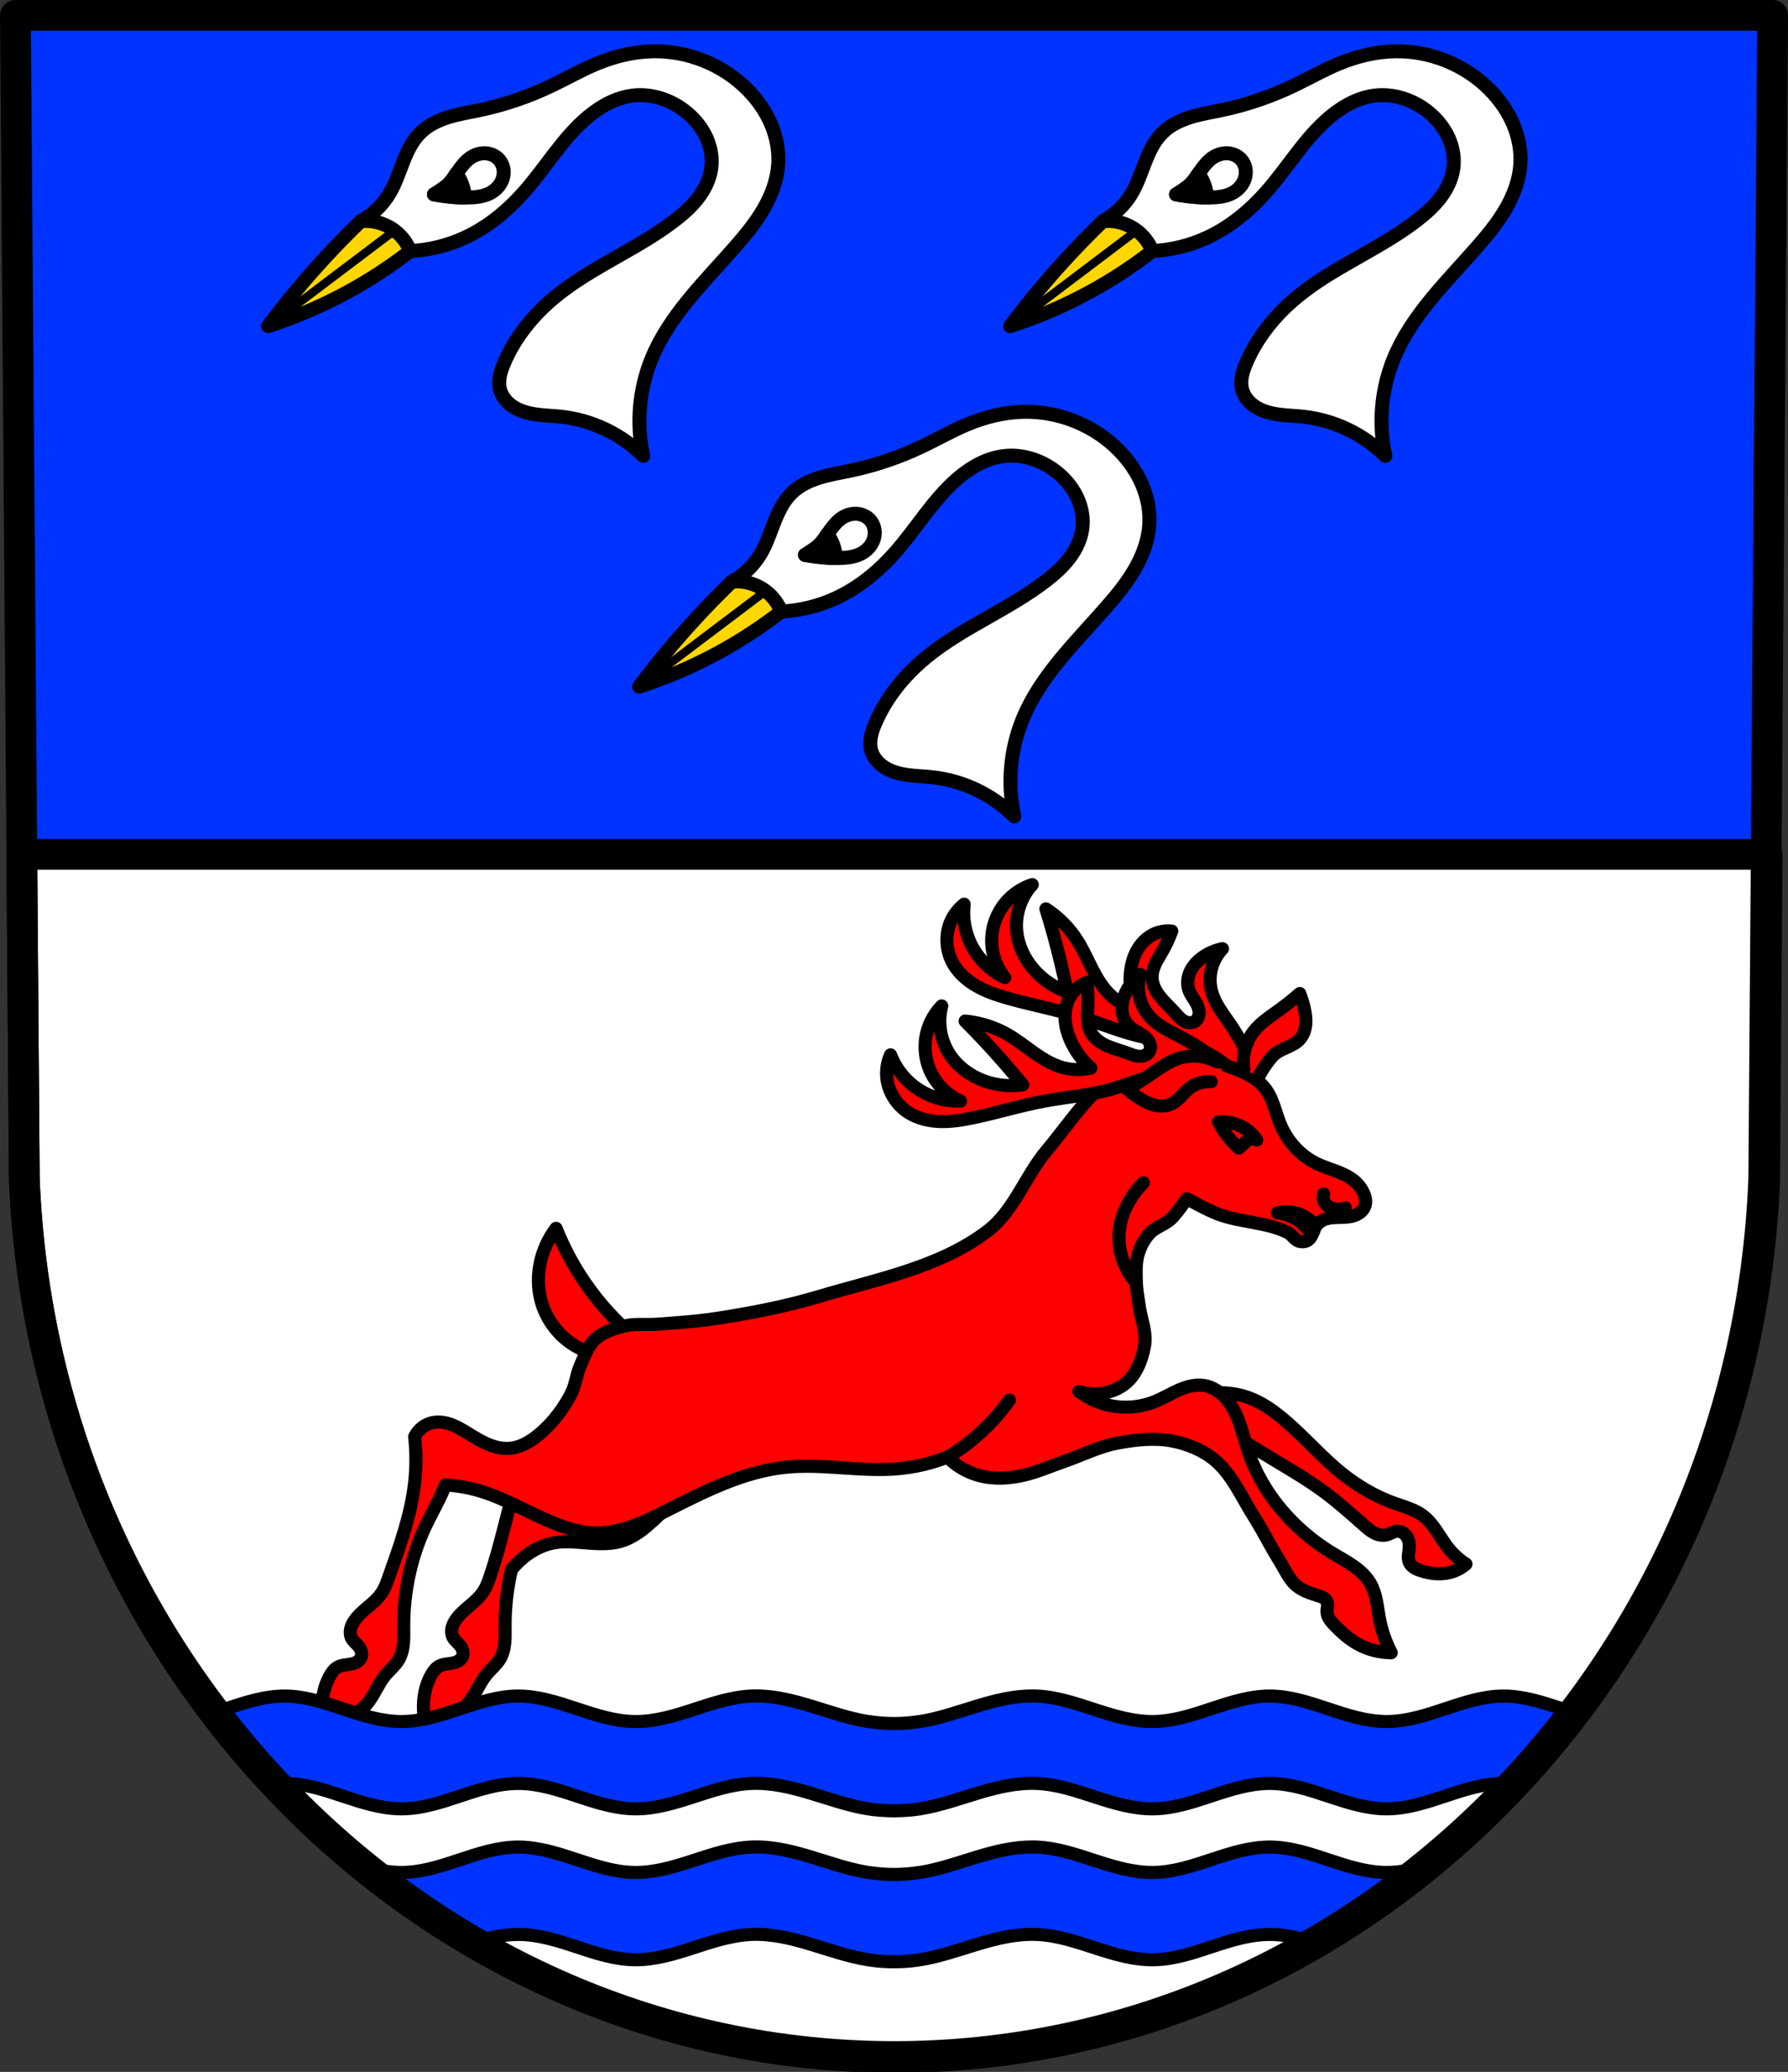 <?xml version="1.0" encoding="UTF-8" standalone="no"?>
<!-- Created with Inkscape (http://www.inkscape.org/) -->

<svg
   xmlns:dc="http://purl.org/dc/elements/1.1/"
   xmlns:cc="http://creativecommons.org/ns#"
   xmlns:rdf="http://www.w3.org/1999/02/22-rdf-syntax-ns#"
   xmlns:svg="http://www.w3.org/2000/svg"
   xmlns="http://www.w3.org/2000/svg"
   xmlns:sodipodi="http://sodipodi.sourceforge.net/DTD/sodipodi-0.dtd"
   xmlns:inkscape="http://www.inkscape.org/namespaces/inkscape"
   width="682.834"
   height="791.233"
   id="svg4993"
   version="1.1"
   inkscape:version="0.92.4 (5da689c313, 2019-01-14)"
   sodipodi:docname="DEU Oberdielbach COA.svg"
   viewBox="0 0 640.157 741.781">
  <rect x="0" y="0" width="640.157" height="741.781" fill="#333333" stroke="none"/>
  <defs
     id="defs4995">
    <inkscape:path-effect
       effect="spiro"
       id="path-effect9271"
       is_visible="true" />
    <inkscape:path-effect
       effect="spiro"
       id="path-effect9240"
       is_visible="true" />
    <inkscape:path-effect
       effect="spiro"
       id="path-effect9208"
       is_visible="true" />
    <inkscape:path-effect
       effect="spiro"
       id="path-effect9180"
       is_visible="true" />
    <inkscape:path-effect
       effect="spiro"
       id="path-effect9105"
       is_visible="true" />
    <inkscape:path-effect
       effect="spiro"
       id="path-effect9090"
       is_visible="true" />
    <inkscape:path-effect
       effect="spiro"
       id="path-effect9050"
       is_visible="true" />
    <inkscape:path-effect
       effect="spiro"
       id="path-effect9010"
       is_visible="true" />
    <inkscape:path-effect
       effect="spiro"
       id="path-effect8240"
       is_visible="true" />
    <inkscape:path-effect
       effect="spiro"
       id="path-effect8195"
       is_visible="true" />
    <inkscape:path-effect
       effect="spiro"
       id="path-effect8149"
       is_visible="true" />
    <inkscape:path-effect
       effect="spiro"
       id="path-effect8145"
       is_visible="true" />
    <inkscape:path-effect
       effect="spiro"
       id="path-effect8141"
       is_visible="true" />
    <inkscape:path-effect
       effect="spiro"
       id="path-effect8137"
       is_visible="true" />
    <inkscape:path-effect
       effect="spiro"
       id="path-effect8014"
       is_visible="true" />
    <inkscape:path-effect
       effect="spiro"
       id="path-effect8010"
       is_visible="true" />
    <inkscape:path-effect
       effect="spiro"
       id="path-effect7970"
       is_visible="true" />
    <inkscape:path-effect
       effect="spiro"
       id="path-effect7906"
       is_visible="true" />
    <inkscape:path-effect
       effect="spiro"
       id="path-effect7901"
       is_visible="true" />
    <inkscape:path-effect
       effect="spiro"
       id="path-effect7896"
       is_visible="true" />
    <inkscape:path-effect
       effect="spiro"
       id="path-effect7891"
       is_visible="true" />
    <inkscape:path-effect
       effect="spiro"
       id="path-effect7886"
       is_visible="true" />
    <inkscape:path-effect
       effect="spiro"
       id="path-effect7882"
       is_visible="true" />
    <inkscape:path-effect
       effect="spiro"
       id="path-effect7858"
       is_visible="true" />
    <inkscape:path-effect
       effect="spiro"
       id="path-effect7818"
       is_visible="true" />
    <inkscape:path-effect
       effect="spiro"
       id="path-effect7768"
       is_visible="true" />
    <inkscape:path-effect
       effect="spiro"
       id="path-effect7764"
       is_visible="true" />
    <inkscape:path-effect
       effect="spiro"
       id="path-effect7685"
       is_visible="true" />
    <inkscape:path-effect
       effect="spiro"
       id="path-effect7642"
       is_visible="true" />
    <inkscape:path-effect
       effect="spiro"
       id="path-effect7422"
       is_visible="true" />
    <inkscape:path-effect
       effect="spiro"
       id="path-effect983-5"
       is_visible="true" />
    <inkscape:path-effect
       effect="spiro"
       id="path-effect987-1"
       is_visible="true" />
    <inkscape:path-effect
       effect="spiro"
       id="path-effect1075-5"
       is_visible="true" />
    <inkscape:path-effect
       effect="spiro"
       id="path-effect1079-7"
       is_visible="true" />
    <inkscape:path-effect
       effect="spiro"
       id="path-effect1083-7"
       is_visible="true" />
    <inkscape:path-effect
       effect="spiro"
       id="path-effect1087-0"
       is_visible="true" />
    <inkscape:path-effect
       effect="spiro"
       id="path-effect1091-4"
       is_visible="true" />
    <inkscape:path-effect
       effect="spiro"
       id="path-effect1095-8"
       is_visible="true" />
    <inkscape:path-effect
       effect="spiro"
       id="path-effect1099-0"
       is_visible="true" />
    <inkscape:path-effect
       effect="spiro"
       id="path-effect1103-7"
       is_visible="true" />
    <inkscape:path-effect
       effect="spiro"
       id="path-effect1107-7"
       is_visible="true" />
    <inkscape:path-effect
       effect="spiro"
       id="path-effect1111-8"
       is_visible="true" />
    <inkscape:path-effect
       effect="spiro"
       id="path-effect1115-2"
       is_visible="true" />
    <inkscape:path-effect
       effect="spiro"
       id="path-effect1119-6"
       is_visible="true" />
    <inkscape:path-effect
       effect="spiro"
       id="path-effect1123-1"
       is_visible="true" />
    <inkscape:path-effect
       effect="spiro"
       id="path-effect1127-4"
       is_visible="true" />
    <inkscape:path-effect
       effect="spiro"
       id="path-effect1131-4"
       is_visible="true" />
    <inkscape:path-effect
       effect="spiro"
       id="path-effect1135-5"
       is_visible="true" />
    <inkscape:path-effect
       effect="spiro"
       id="path-effect1139-2"
       is_visible="true" />
    <inkscape:path-effect
       effect="spiro"
       id="path-effect1143-4"
       is_visible="true" />
    <inkscape:path-effect
       effect="spiro"
       id="path-effect1407"
       is_visible="true" />
    <inkscape:path-effect
       effect="spiro"
       id="path-effect1411"
       is_visible="true" />
    <inkscape:path-effect
       effect="spiro"
       id="path-effect1521"
       is_visible="true" />
    <inkscape:path-effect
       effect="spiro"
       id="path-effect1521-6"
       is_visible="true" />
    <inkscape:path-effect
       effect="spiro"
       id="path-effect1521-0"
       is_visible="true" />
    <inkscape:path-effect
       effect="spiro"
       id="path-effect1521-6-8"
       is_visible="true" />
    <inkscape:path-effect
       effect="spiro"
       id="path-effect1521-03"
       is_visible="true" />
    <inkscape:path-effect
       effect="spiro"
       id="path-effect1521-6-5"
       is_visible="true" />
    <inkscape:path-effect
       effect="spiro"
       id="path-effect1521-0-0"
       is_visible="true" />
    <inkscape:path-effect
       effect="spiro"
       id="path-effect1521-6-8-9"
       is_visible="true" />
    <inkscape:path-effect
       effect="spiro"
       id="path-effect1521-9"
       is_visible="true" />
    <inkscape:path-effect
       effect="spiro"
       id="path-effect1521-6-85"
       is_visible="true" />
    <inkscape:path-effect
       effect="spiro"
       id="path-effect1521-0-9"
       is_visible="true" />
    <inkscape:path-effect
       effect="spiro"
       id="path-effect1521-6-8-5"
       is_visible="true" />
    <inkscape:path-effect
       effect="spiro"
       id="path-effect1521-03-2"
       is_visible="true" />
    <inkscape:path-effect
       effect="spiro"
       id="path-effect1521-6-5-9"
       is_visible="true" />
    <inkscape:path-effect
       effect="spiro"
       id="path-effect1521-0-0-2"
       is_visible="true" />
    <inkscape:path-effect
       effect="spiro"
       id="path-effect1521-6-8-9-0"
       is_visible="true" />
    <inkscape:path-effect
       effect="spiro"
       id="path-effect1191-9"
       is_visible="true" />
    <inkscape:path-effect
       effect="spiro"
       id="path-effect2001-7"
       is_visible="true" />
    <inkscape:path-effect
       effect="spiro"
       id="path-effect2005-4"
       is_visible="true" />
    <inkscape:path-effect
       effect="spiro"
       id="path-effect2077-7"
       is_visible="true" />
    <inkscape:path-effect
       effect="spiro"
       id="path-effect2081-7"
       is_visible="true" />
    <inkscape:path-effect
       effect="spiro"
       id="path-effect2149-1"
       is_visible="true" />
    <inkscape:path-effect
       effect="spiro"
       id="path-effect2153-6"
       is_visible="true" />
    <inkscape:path-effect
       effect="spiro"
       id="path-effect2153-3-5"
       is_visible="true" />
    <inkscape:path-effect
       effect="spiro"
       id="path-effect2180-4"
       is_visible="true" />
    <inkscape:path-effect
       effect="spiro"
       id="path-effect1195-9"
       is_visible="true" />
    <inkscape:path-effect
       effect="spiro"
       id="path-effect1199-0"
       is_visible="true" />
    <inkscape:path-effect
       effect="spiro"
       id="path-effect1199-4-2"
       is_visible="true" />
    <inkscape:path-effect
       effect="spiro"
       id="path-effect1199-4-0-0"
       is_visible="true" />
    <inkscape:path-effect
       effect="spiro"
       id="path-effect1347-3"
       is_visible="true" />
    <inkscape:path-effect
       effect="spiro"
       id="path-effect1351-7"
       is_visible="true" />
    <inkscape:path-effect
       effect="spiro"
       id="path-effect1351-5-4"
       is_visible="true" />
    <inkscape:path-effect
       effect="spiro"
       id="path-effect1351-5-3-1"
       is_visible="true" />
    <inkscape:path-effect
       effect="spiro"
       id="path-effect1351-5-3-2-8"
       is_visible="true" />
    <inkscape:path-effect
       effect="spiro"
       id="path-effect1351-5-3-2-2-1"
       is_visible="true" />
    <inkscape:path-effect
       effect="spiro"
       id="path-effect8105-1"
       is_visible="true" />
    <inkscape:path-effect
       effect="spiro"
       id="path-effect8109-1"
       is_visible="true" />
    <inkscape:path-effect
       effect="spiro"
       id="path-effect8101-7"
       is_visible="true" />
    <inkscape:path-effect
       effect="spiro"
       id="path-effect8113-3"
       is_visible="true" />
    <inkscape:path-effect
       effect="spiro"
       id="path-effect8105-12"
       is_visible="true" />
    <inkscape:path-effect
       effect="spiro"
       id="path-effect8109-9"
       is_visible="true" />
    <inkscape:path-effect
       effect="spiro"
       id="path-effect8101-0"
       is_visible="true" />
    <inkscape:path-effect
       effect="spiro"
       id="path-effect8113-38"
       is_visible="true" />
    <inkscape:path-effect
       effect="spiro"
       id="path-effect8105"
       is_visible="true" />
    <inkscape:path-effect
       effect="spiro"
       id="path-effect8109"
       is_visible="true" />
    <inkscape:path-effect
       effect="spiro"
       id="path-effect8101"
       is_visible="true" />
    <inkscape:path-effect
       effect="spiro"
       id="path-effect8113"
       is_visible="true" />
    <inkscape:path-effect
       effect="spiro"
       id="path-effect7422-0"
       is_visible="true" />
    <inkscape:path-effect
       effect="spiro"
       id="path-effect7642-2"
       is_visible="true" />
    <inkscape:path-effect
       effect="spiro"
       id="path-effect7685-3"
       is_visible="true" />
    <inkscape:path-effect
       effect="spiro"
       id="path-effect7768-7"
       is_visible="true" />
    <inkscape:path-effect
       effect="spiro"
       id="path-effect7818-5"
       is_visible="true" />
    <inkscape:path-effect
       effect="spiro"
       id="path-effect7906-9"
       is_visible="true" />
    <inkscape:path-effect
       effect="spiro"
       id="path-effect7970-6"
       is_visible="true" />
    <inkscape:path-effect
       effect="spiro"
       id="path-effect8149-5"
       is_visible="true" />
    <inkscape:path-effect
       effect="spiro"
       id="path-effect8145-0"
       is_visible="true" />
    <inkscape:path-effect
       effect="spiro"
       id="path-effect8141-4"
       is_visible="true" />
    <inkscape:path-effect
       effect="spiro"
       id="path-effect8137-5"
       is_visible="true" />
    <inkscape:path-effect
       effect="spiro"
       id="path-effect8195-8"
       is_visible="true" />
    <inkscape:path-effect
       effect="spiro"
       id="path-effect8149-5-0"
       is_visible="true" />
    <inkscape:path-effect
       effect="spiro"
       id="path-effect8145-0-0"
       is_visible="true" />
    <inkscape:path-effect
       effect="spiro"
       id="path-effect8137-5-7"
       is_visible="true" />
    <inkscape:path-effect
       effect="spiro"
       id="path-effect9010-8"
       is_visible="true" />
    <inkscape:path-effect
       effect="spiro"
       id="path-effect9050-6"
       is_visible="true" />
    <inkscape:path-effect
       effect="spiro"
       id="path-effect9105-7"
       is_visible="true" />
    <inkscape:path-effect
       effect="spiro"
       id="path-effect9105-9"
       is_visible="true" />
    <inkscape:path-effect
       effect="spiro"
       id="path-effect9105-7-5"
       is_visible="true" />
    <inkscape:path-effect
       effect="spiro"
       id="path-effect9240-4"
       is_visible="true" />
  </defs>
  <sodipodi:namedview
     id="base"
     pagecolor="#ffffff"
     bordercolor="#666666"
     borderopacity="1.0"
     inkscape:pageopacity="0.0"
     inkscape:pageshadow="2"
     inkscape:zoom="0.69260138"
     inkscape:cx="341.42419"
     inkscape:cy="395.6148"
     inkscape:document-units="px"
     inkscape:current-layer="layer1"
     showgrid="false"
     inkscape:window-width="1366"
     inkscape:window-height="745"
     inkscape:window-x="-8"
     inkscape:window-y="-8"
     inkscape:window-maximized="1"
     fit-margin-top="0"
     fit-margin-left="0"
     fit-margin-right="0"
     fit-margin-bottom="0"
     inkscape:snap-midpoints="true"
     inkscape:snap-smooth-nodes="true"
     inkscape:object-nodes="true"
     inkscape:snap-nodes="false"
     inkscape:object-paths="true" />
  <g
     inkscape:label="Ebene 1"
     inkscape:groupmode="layer"
     id="layer1"
     transform="translate(-21.343,-41.469)">
    <path
       style="fill:#0033ff;fill-opacity:1;stroke:none"
       inkscape:connector-curvature="0"
       d="m 656,46.977 -3.191,416.624 C 645.846,638.851 508.27,777.647 341.428,777.745 174.738,777.53 37.11,638.684 30.048,463.601 L 26.858,46.977 h 314.563 z"
       id="path10563-0-6-7-3-2-2-6"
       sodipodi:nodetypes="ccccccc" />
    <path
       style="fill:#ffffff;fill-opacity:1;stroke:#000000;stroke-width:11.733;stroke-linecap:round;stroke-linejoin:round;stroke-miterlimit:4;stroke-dasharray:none;stroke-dashoffset:3.118;stroke-opacity:1"
       d="M 8.334 326.113 L 9.285 450.275 C 10.409 478.132 14.654 505.118 21.615 530.893 L 21.629 530.893 C 38.377 592.898 70.975 647.831 114.422 690.643 C 114.446 690.666 114.47 690.689 114.494 690.713 C 116.092 692.287 117.703 693.844 119.33 695.385 C 119.333 695.387 119.335 695.39 119.338 695.393 C 127.436 703.06 135.894 710.311 144.676 717.123 C 144.841 717.252 145.006 717.382 145.172 717.51 C 146.73 718.713 148.299 719.9 149.877 721.076 C 150.234 721.342 150.591 721.607 150.949 721.871 C 152.468 722.994 153.996 724.105 155.533 725.201 C 155.879 725.447 156.228 725.689 156.574 725.934 C 158.157 727.053 159.745 728.166 161.348 729.258 C 161.376 729.277 161.404 729.295 161.432 729.314 C 166.622 732.849 171.915 736.228 177.297 739.461 C 177.783 739.753 178.266 740.049 178.754 740.338 C 180.193 741.193 181.643 742.031 183.096 742.863 C 183.739 743.232 184.382 743.601 185.027 743.965 C 186.411 744.746 187.8 745.517 189.195 746.277 C 189.973 746.701 190.754 747.119 191.535 747.537 C 192.844 748.237 194.156 748.933 195.475 749.615 C 196.305 750.044 197.141 750.463 197.975 750.885 C 199.326 751.569 200.675 752.256 202.037 752.922 C 202.483 753.14 202.932 753.349 203.379 753.564 C 206.199 754.927 209.043 756.244 211.904 757.525 C 212.845 757.947 213.781 758.377 214.727 758.789 C 215.908 759.305 217.097 759.803 218.285 760.305 C 219.356 760.757 220.427 761.21 221.504 761.65 C 222.714 762.146 223.93 762.628 225.146 763.109 C 226.22 763.534 227.295 763.954 228.373 764.367 C 229.575 764.827 230.779 765.281 231.986 765.727 C 233.135 766.151 234.289 766.565 235.443 766.977 C 236.792 767.457 238.138 767.942 239.494 768.404 C 239.582 768.434 239.67 768.464 239.758 768.494 C 241.855 769.207 243.961 769.9 246.076 770.57 C 248.236 771.255 250.406 771.917 252.584 772.557 C 254.616 773.153 256.656 773.725 258.703 774.281 C 258.977 774.356 259.251 774.43 259.525 774.504 C 261.534 775.044 263.549 775.567 265.572 776.068 C 265.732 776.108 265.891 776.146 266.051 776.186 C 268.166 776.706 270.288 777.21 272.418 777.688 C 274.435 778.14 276.46 778.569 278.49 778.982 C 278.832 779.052 279.174 779.123 279.516 779.191 C 281.505 779.59 283.499 779.969 285.5 780.33 C 285.802 780.385 286.106 780.437 286.408 780.49 C 288.455 780.853 290.508 781.202 292.566 781.525 C 292.722 781.55 292.878 781.572 293.033 781.596 C 294.974 781.898 296.92 782.179 298.871 782.445 C 299.2 782.49 299.528 782.538 299.857 782.582 C 301.847 782.847 303.842 783.091 305.842 783.318 C 306.222 783.362 306.603 783.403 306.984 783.445 C 309.007 783.668 311.034 783.876 313.066 784.061 C 313.37 784.088 313.675 784.112 313.979 784.139 C 315.876 784.305 317.778 784.455 319.684 784.588 C 319.968 784.608 320.252 784.631 320.537 784.65 C 322.534 784.784 324.537 784.894 326.543 784.99 C 327.001 785.012 327.458 785.035 327.916 785.055 C 329.924 785.142 331.937 785.212 333.953 785.262 C 334.309 785.27 334.665 785.276 335.021 785.283 C 337.024 785.326 339.03 785.354 341.041 785.359 C 341.169 785.36 341.296 785.361 341.424 785.361 C 341.572 785.361 341.719 785.358 341.867 785.357 C 343.765 785.354 345.658 785.33 347.549 785.293 C 348.074 785.283 348.599 785.273 349.123 785.26 C 351.039 785.213 352.951 785.148 354.859 785.066 C 355.379 785.044 355.899 785.019 356.418 784.994 C 358.381 784.901 360.341 784.797 362.295 784.668 C 362.651 784.644 363.006 784.615 363.361 784.59 C 365.138 784.466 366.91 784.329 368.68 784.176 C 369.095 784.14 369.512 784.106 369.928 784.068 C 371.871 783.893 373.808 783.697 375.742 783.486 C 376.22 783.434 376.697 783.38 377.174 783.326 C 379.103 783.107 381.028 782.873 382.947 782.619 C 383.353 782.565 383.758 782.508 384.164 782.453 C 386.021 782.2 387.874 781.933 389.721 781.648 C 389.946 781.614 390.173 781.582 390.398 781.547 C 392.309 781.248 394.213 780.925 396.113 780.592 C 396.647 780.498 397.182 780.405 397.715 780.309 C 399.593 779.969 401.466 779.615 403.334 779.242 C 403.716 779.166 404.097 779.087 404.479 779.01 C 406.4 778.619 408.317 778.214 410.227 777.789 C 410.293 777.774 410.36 777.761 410.426 777.746 C 410.61 777.705 410.793 777.661 410.977 777.619 C 412.754 777.219 414.527 776.802 416.295 776.371 C 416.757 776.259 417.219 776.148 417.68 776.033 C 419.551 775.568 421.416 775.086 423.275 774.588 C 423.64 774.49 424.003 774.39 424.367 774.291 C 426.307 773.764 428.243 773.223 430.17 772.66 C 430.387 772.597 430.603 772.531 430.82 772.467 C 432.665 771.924 434.502 771.365 436.334 770.789 C 436.59 770.709 436.846 770.63 437.102 770.549 C 438.998 769.947 440.887 769.327 442.77 768.691 C 443.115 768.575 443.461 768.458 443.807 768.34 C 444.869 767.977 445.923 767.596 446.98 767.223 C 448.42 766.714 449.856 766.199 451.287 765.67 C 452.251 765.314 453.212 764.951 454.172 764.586 C 455.517 764.074 456.858 763.551 458.195 763.021 C 459.203 762.622 460.211 762.222 461.215 761.812 C 462.531 761.276 463.84 760.724 465.148 760.17 C 466.122 759.758 467.098 759.351 468.066 758.93 C 469.572 758.275 471.066 757.599 472.561 756.922 C 473.69 756.41 474.818 755.896 475.941 755.371 C 477.701 754.549 479.456 753.717 481.199 752.863 C 482.188 752.379 483.167 751.879 484.15 751.385 C 485.317 750.799 486.484 750.213 487.643 749.613 C 488.78 749.025 489.911 748.424 491.041 747.822 C 492.08 747.269 493.117 746.711 494.15 746.146 C 495.247 745.547 496.342 744.942 497.432 744.33 C 498.475 743.744 499.514 743.15 500.551 742.553 C 501.66 741.914 502.768 741.276 503.869 740.625 C 504.858 740.04 505.84 739.443 506.822 738.848 C 507.937 738.173 509.054 737.503 510.16 736.814 C 510.944 736.327 511.717 735.824 512.496 735.33 C 514.974 733.759 517.433 732.156 519.869 730.52 C 520.527 730.078 521.191 729.644 521.846 729.197 C 523.053 728.374 524.247 727.533 525.443 726.693 C 526.254 726.125 527.066 725.558 527.871 724.982 C 529.038 724.148 530.197 723.301 531.354 722.451 C 532.122 721.887 532.889 721.321 533.652 720.75 C 534.87 719.839 536.082 718.921 537.287 717.994 C 537.934 717.497 538.576 716.994 539.219 716.492 C 540.488 715.501 541.755 714.508 543.01 713.498 C 543.52 713.088 544.024 712.671 544.531 712.258 C 549.205 708.453 553.785 704.523 558.258 700.467 C 558.428 700.313 558.6 700.16 558.77 700.006 C 560.18 698.721 561.577 697.42 562.967 696.111 C 563.307 695.791 563.649 695.472 563.988 695.15 C 565.346 693.861 566.692 692.558 568.029 691.246 C 568.37 690.912 568.709 690.576 569.049 690.24 C 570.403 688.9 571.749 687.553 573.082 686.189 C 573.328 685.938 573.57 685.684 573.814 685.432 C 581.49 677.531 588.809 669.245 595.734 660.598 C 595.768 660.556 595.802 660.515 595.836 660.473 C 595.857 660.446 595.877 660.419 595.898 660.393 C 597.277 658.669 598.639 656.932 599.986 655.18 C 600.008 655.152 600.03 655.125 600.051 655.098 C 600.079 655.062 600.105 655.024 600.133 654.988 C 608.432 644.18 616.135 632.84 623.186 621.023 C 624.365 619.047 625.526 617.059 626.668 615.057 C 641.517 589.024 653.244 560.782 661.291 530.893 L 661.293 530.893 C 668.231 505.121 672.456 478.136 673.562 450.275 L 674.514 326.113 L 8.334 326.113 z "
       transform="matrix(0.938,0,0,0.938,21.343,41.469)"
       id="rect8078" />
    <path
       style="fill:#ff0000;fill-opacity:1;stroke:#000000;stroke-width:5.008;stroke-linecap:round;stroke-linejoin:round;stroke-miterlimit:4;stroke-dasharray:none;stroke-opacity:1"
       d="m 2494.314,364.032 c 6.658,-1.791 13.906,-1.307 20.268,1.353 3.921,1.64 7.472,4.061 10.78,6.73 8.301,6.699 15.197,15.006 23.513,21.687 6.032,4.846 12.803,8.809 20.089,11.414 3.771,1.348 7.763,2.378 10.957,4.794 2.128,1.609 3.786,3.755 5.282,5.964 1.496,2.209 2.86,4.515 4.534,6.591 1.868,2.317 4.113,4.33 6.62,5.935 -1.338,1.181 -2.894,2.114 -4.566,2.739 -4.071,1.522 -8.664,1.155 -12.784,-0.228 -0.877,-0.295 -1.748,-0.637 -2.52,-1.147 -0.772,-0.51 -1.448,-1.2 -1.817,-2.049 -0.385,-0.883 -0.418,-1.879 -0.334,-2.839 0.084,-0.959 0.281,-1.907 0.334,-2.868 0.082,-1.475 -0.197,-3.01 -1.033,-4.229 -0.418,-0.609 -0.972,-1.129 -1.623,-1.478 -0.651,-0.348 -1.401,-0.521 -2.137,-0.457 -0.686,0.06 -1.338,0.318 -1.966,0.6 -0.628,0.282 -1.249,0.593 -1.914,0.77 -1.583,0.42 -3.294,0.034 -4.749,-0.719 -1.455,-0.752 -2.699,-1.848 -3.926,-2.934 -4.88,-4.321 -9.743,-8.677 -14.974,-12.564 -5.986,-4.448 -12.416,-8.255 -18.811,-12.09 -5.036,-3.021 -10.058,-6.064 -15.066,-9.131 z"
       id="path9008-0"
       inkscape:connector-curvature="0"
       inkscape:path-effect="#path-effect9010-8"
       inkscape:original-d="m 2494.3141,364.03215 c 0,0 13.8244,-0.72766 20.2676,1.35325 4.031,1.30185 7.4116,4.16106 10.7798,6.7299 8.478,6.46594 14.9028,15.3977 23.5129,21.68673 6.2193,4.54273 13.2034,7.96355 20.0889,11.41407 3.5643,1.78615 7.8076,2.3501 10.9575,4.7939 4.1973,3.2564 6.1883,8.67467 9.8161,12.55547 2.0239,2.16506 6.6201,5.93532 6.6201,5.93532 0,0 -2.851,2.28091 -4.5656,2.73938 -4.1173,1.10094 -8.7469,1.13839 -12.7837,-0.22828 -1.7011,-0.57589 -3.5274,-1.59306 -4.3374,-3.19594 -0.858,-1.69789 0.6174,-3.90766 0,-5.70704 -0.8447,-2.46192 -2.2963,-5.43121 -4.7939,-6.16359 -1.3164,-0.386 -2.5096,1.4103 -3.8808,1.36968 -3.1361,-0.0929 -5.9972,-2.01712 -8.6747,-3.6525 -5.5606,-3.39631 -9.7275,-8.70102 -14.9744,-12.56426 -6.0024,-4.41944 -12.4883,-8.14309 -18.8113,-12.09012 -4.9816,-3.10969 -15.0665,-9.13126 -15.0665,-9.13126 z"
       sodipodi:nodetypes="caaaaaacaaaaaaaaacc"
       transform="matrix(0.936,0,0,0.936,-1883.984,200.361)" />
    <path
       style="fill:#ff0000;fill-opacity:1;stroke:#000000;stroke-width:4.688;stroke-linecap:round;stroke-linejoin:round;stroke-miterlimit:4;stroke-dasharray:none;stroke-opacity:1"
       d="m 218.968,559.049 -9.486,2.426 c -1.241,3.59 -2.387,7.213 -3.438,10.863 -3.198,11.102 -5.514,22.459 -9.204,33.407 -0.665,1.974 -1.386,3.955 -2.547,5.684 -1.309,1.95 -3.123,3.498 -4.914,5.019 -1.79,1.521 -3.605,3.067 -4.915,5.016 -0.615,0.914 -1.116,1.921 -1.327,3.002 -0.211,1.081 -0.116,2.244 0.403,3.216 0.588,1.103 1.649,1.865 2.444,2.829 0.448,0.543 0.816,1.161 1.008,1.839 0.192,0.677 0.201,1.416 -0.048,2.075 -0.263,0.696 -0.799,1.267 -1.428,1.664 -0.629,0.397 -1.349,0.63 -2.077,0.781 -0.817,0.17 -1.652,0.242 -2.477,0.374 -0.824,0.132 -1.65,0.327 -2.384,0.725 -1.25,0.677 -2.129,1.881 -2.828,3.119 -2.137,3.788 -2.963,8.23 -2.792,12.576 0.116,2.941 0.676,5.865 1.654,8.642 1.316,-1.936 3.02,-3.607 4.982,-4.884 2.543,-1.655 5.51,-2.656 7.82,-4.622 1.845,-1.569 3.161,-3.662 4.353,-5.77 1.192,-2.108 2.303,-4.285 3.848,-6.15 1.53,-1.847 3.469,-3.37 4.71,-5.422 1.041,-1.722 1.531,-3.728 1.731,-5.73 0.2,-2.002 0.126,-4.02 0.118,-6.032 -0.026,-6.811 0.74,-13.635 2.302,-20.263 1.735,-2.164 3.769,-4.09 6.05,-5.669 2.64,-1.828 5.612,-3.215 8.761,-3.845 5.534,-1.107 11.237,0.156 16.88,0.214 2.514,0.026 5.068,-0.128 7.469,-0.845 2.39,-0.713 4.643,-1.931 6.679,-3.371 5.89,-4.162 15.636,-14.954 15.636,-14.954 0,0 -11.07,3.649 -12.263,1.437 -1.139,-2.11 -3.103,-3.689 -5.27,-4.714 -2.167,-1.025 -4.54,-1.539 -6.909,-1.909 -6.419,-1.004 -12.959,-1.018 -19.446,-0.641 -1.301,0.076 -2.613,0.176 -3.906,0.363 0.192,-0.712 0.367,-1.431 0.506,-2.161 0.519,-2.727 0.622,-5.533 0.303,-8.29 z"
       id="path8193-7-8"
       inkscape:connector-curvature="0"
       sodipodi:nodetypes="cccsscccccccccccsccsscscccccccaacssccccc" />
    <path
       transform="matrix(0.887,0.231,-0.231,0.886,-1708.294,-309.359)"
       style="fill:#ff0000;fill-opacity:1;stroke:#000000;stroke-width:5.117;stroke-linecap:round;stroke-linejoin:round;stroke-miterlimit:4;stroke-dasharray:none;stroke-opacity:1"
       d="m 2253.785,304.7 c -2.018,4.859 -2.89,10.189 -2.525,15.438 0.383,5.512 2.147,10.952 5.265,15.512 2.498,3.653 5.843,6.715 9.674,8.929 3.984,2.303 8.532,3.697 13.133,3.721 6.942,0.036 13.832,-3.188 18.253,-8.541 -8.801,-3.834 -17.085,-8.854 -24.556,-14.882 -7.254,-5.853 -13.741,-12.654 -19.244,-20.177 z"
       id="path8135-2-2"
       inkscape:connector-curvature="0"
       inkscape:path-effect="#path-effect8137-5-7"
       inkscape:original-d="m 2253.7855,304.69978 c 0,0 -2.9552,10.24123 -2.5253,15.43787 0.4502,5.44215 2.2901,10.93405 5.2654,15.5123 2.3914,3.6799 5.8457,6.78441 9.6736,8.92935 3.9696,2.22439 8.5982,4.0879 13.1333,3.72058 6.695,-0.54225 18.2526,-8.54123 18.2526,-8.54123 0,0 -17.0955,-8.88686 -24.5558,-14.88225 -7.2449,-5.82224 -19.2438,-20.17662 -19.2438,-20.17662 z"
       sodipodi:nodetypes="caaaacac" />
    <path
       style="fill:#ff0000;fill-opacity:1;stroke:#000000;stroke-width:6.28;stroke-linecap:round;stroke-linejoin:round;stroke-miterlimit:4;stroke-dasharray:none;stroke-opacity:1"
       d="m 959.983,551.477 c -2.652,2.152 -4.787,4.937 -6.177,8.057 -2.921,6.558 -2.339,14.517 1.343,20.68 2.728,4.565 6.975,8.084 11.653,10.613 4.678,2.529 9.796,4.132 14.935,5.501 11.395,3.036 23.064,4.998 34.377,8.326 10.579,3.112 20.844,7.415 31.691,9.4 6.155,1.126 12.446,1.494 18.531,2.954 9.516,2.283 18.366,7.274 25.245,14.234 l 6.446,-7.251 c -2.789,-6.011 -6.119,-11.772 -9.937,-17.188 -3.369,-4.78 -7.191,-9.436 -8.863,-15.04 -1.071,-3.591 -1.194,-7.461 -0.351,-11.113 0.843,-3.652 2.648,-7.077 5.185,-9.835 -3.273,0.71 -6.4,2.089 -9.131,4.029 -2.552,1.812 -4.787,4.154 -6.114,6.988 -1.327,2.834 -1.683,6.189 -0.6,9.126 0.981,2.661 3.031,4.796 4.215,7.373 0.592,1.289 0.963,2.713 0.816,4.124 -0.074,0.705 -0.278,1.4 -0.627,2.017 -0.349,0.617 -0.845,1.155 -1.45,1.526 -0.82,0.502 -1.817,0.681 -2.774,0.585 -0.957,-0.096 -1.876,-0.454 -2.698,-0.953 -1.645,-0.997 -2.89,-2.518 -4.197,-3.929 -2.32,-2.505 -4.929,-4.744 -7.079,-7.396 -2.15,-2.652 -3.854,-5.842 -3.933,-9.255 -0.053,-2.282 0.625,-4.528 1.571,-6.605 0.946,-2.077 2.161,-4.019 3.263,-6.018 1.705,-3.092 3.144,-6.331 4.297,-9.668 -2.94,-0.27 -5.952,0.294 -8.594,1.611 -3.554,1.772 -6.365,4.857 -8.168,8.395 -1.803,3.538 -2.643,7.513 -2.844,11.479 -0.278,5.481 0.645,11.02 2.686,16.114 -4.37,-1.034 -8.473,-3.179 -11.817,-6.177 -3.838,-3.441 -6.609,-7.903 -9.027,-12.456 -2.417,-4.553 -4.542,-9.276 -7.356,-13.595 -3.936,-6.041 -9.199,-11.212 -15.308,-15.04 1.416,4.364 2.759,8.751 4.028,13.16 2.531,8.785 4.77,17.655 6.714,26.588 -5.298,-1.774 -10.196,-4.732 -14.234,-8.594 -5.892,-5.636 -9.935,-13.35 -10.474,-21.485 -0.508,-7.656 2.164,-15.473 7.251,-21.217 -4.267,1.47 -8.171,3.98 -11.28,7.251 -4.78,5.029 -7.606,11.864 -7.788,18.8 -0.178,6.765 2.154,13.567 6.446,18.8 -7.402,-3.4 -13.519,-9.518 -16.92,-16.92 -2.568,-5.59 -3.6,-11.876 -2.954,-17.994 z"
       id="path9103-9-1"
       inkscape:connector-curvature="0"
       inkscape:path-effect="#path-effect9105-7-5"
       inkscape:original-d="m 959.98256,551.4773 c 0,0 -5.19435,4.81868 -6.17701,8.05699 -2.00583,6.61008 -2.24054,14.77401 1.34284,20.6796 5.37596,8.85986 17.00778,12.1621 26.58801,16.11398 10.89921,4.49596 22.9917,5.26063 34.3765,8.32555 10.6397,2.86434 20.9457,6.96068 31.6908,9.39982 6.0998,1.38466 12.6253,0.89337 18.5311,2.95423 9.1211,3.18287 25.2453,14.23402 25.2453,14.23402 l 6.4456,-7.25129 c 0,0 -6.6009,-11.47267 -9.937,-17.18825 -2.9333,-5.02549 -7.9767,-9.28862 -8.8627,-15.03971 -1.0911,-7.08269 4.8342,-20.94817 4.8342,-20.94817 0,0 -6.8033,1.65188 -9.1312,4.0285 -4.0718,4.15698 -6.1309,10.32434 -6.7142,16.11397 -0.5122,5.0833 6.9484,11.85401 2.9542,15.03971 -2.7572,2.19909 -6.9764,-2.01866 -9.6684,-4.29706 -5.0792,-4.29883 -10.2856,-10.03658 -11.0112,-16.6511 -0.4913,-4.47869 3.113,-8.45881 4.8342,-12.62262 1.3473,-3.25927 4.2971,-9.66839 4.2971,-9.66839 0,0 -6.2306,-0.0942 -8.5941,1.6114 -6.1414,4.43182 -9.727,12.41009 -11.0113,19.8739 -0.9234,5.36656 2.6857,16.11399 2.6857,16.11399 0,0 -8.5513,-3.1619 -11.8169,-6.17703 -7.5367,-6.95873 -9.9498,-18.0605 -16.3825,-26.05093 -4.4858,-5.57212 -15.30839,-15.03972 -15.30839,-15.03972 0,0 2.79509,8.74116 4.02849,13.15976 2.4576,8.80433 6.7142,26.58806 6.7142,26.58806 0,0 -10.49438,-4.50347 -14.23403,-8.59413 -5.3759,-5.88049 -9.97929,-13.53322 -10.47403,-21.4853 -0.46409,-7.45947 7.25128,-21.21674 7.25128,-21.21674 0,0 -8.41358,3.82139 -11.27981,7.25129 -4.34953,5.20491 -7.57658,12.01993 -7.78838,18.79965 -0.20686,6.62141 6.4456,18.79964 6.4456,18.79964 0,0 -13.27862,-9.82325 -16.91972,-16.91968 -2.77477,-5.40797 -2.95425,-17.99394 -2.95425,-17.99394 z"
       sodipodi:nodetypes="caaaaaaccaacaaaaaacaacaacacaacaacac"
       transform="matrix(0.747,0.012,-0.01,0.746,-345.049,-57.726)" />
    <path
       inkscape:connector-curvature="0"
       style="fill:#ff0000;fill-opacity:1;stroke:#000000;stroke-width:4.688;stroke-linecap:round;stroke-linejoin:round;stroke-miterlimit:4;stroke-dasharray:none;stroke-opacity:1"
       d="m 442.401,419.371 c -6.287,0.034 -12.543,1.732 -18.08,4.719 -12.03,6.491 -19.491,18.905 -28.222,29.272 -7.655,9.089 -11.654,21.512 -21.081,28.746 -17.153,13.164 -39.738,17.319 -60.451,23.526 -11.947,3.58 -24.261,5.925 -36.584,7.84 -7.092,1.102 -14.272,1.552 -21.429,2.091 -3.84,0.289 -7.792,-0.285 -11.538,0.612 -3.693,0.885 -7.592,2.076 -10.413,4.616 -2.696,2.427 -3.942,6.123 -5.424,9.433 -1.497,3.343 -1.752,7.189 -3.46,10.429 -2.551,4.84 -5.85,9.363 -9.93,13.068 -1.705,1.548 -3.505,3.009 -5.507,4.147 -2.002,1.138 -4.219,1.949 -6.514,2.127 -2.628,0.203 -5.267,-0.43 -7.7,-1.445 -2.433,-1.014 -4.689,-2.402 -6.934,-3.784 -1.951,-1.2 -3.917,-2.405 -6.057,-3.222 -2.14,-0.816 -4.489,-1.229 -6.736,-0.785 -2.815,0.556 -5.319,2.509 -6.545,5.103 0.621,5.578 0.606,11.226 -0.045,16.8 -1.342,11.499 -5.344,22.494 -9.204,33.409 -0.694,1.963 -1.395,3.95 -2.547,5.684 -1.299,1.957 -3.113,3.505 -4.905,5.024 -1.792,1.519 -3.611,3.061 -4.924,5.009 -0.616,0.914 -1.117,1.923 -1.328,3.004 -0.211,1.081 -0.114,2.244 0.404,3.216 0.588,1.103 1.649,1.863 2.444,2.827 0.448,0.543 0.816,1.161 1.008,1.839 0.192,0.677 0.201,1.418 -0.048,2.077 -0.263,0.696 -0.799,1.267 -1.428,1.664 -0.629,0.397 -1.349,0.63 -2.077,0.781 -0.817,0.17 -1.652,0.24 -2.477,0.372 -0.824,0.132 -1.65,0.329 -2.384,0.727 -1.25,0.677 -2.129,1.879 -2.828,3.117 -2.137,3.788 -2.963,8.23 -2.792,12.576 0.116,2.941 0.676,5.865 1.654,8.642 1.316,-1.936 3.02,-3.606 4.982,-4.882 2.543,-1.655 5.51,-2.657 7.82,-4.623 1.845,-1.569 3.161,-3.662 4.353,-5.77 1.192,-2.108 2.303,-4.285 3.848,-6.15 1.53,-1.847 3.469,-3.37 4.71,-5.422 1.041,-1.722 1.531,-3.728 1.731,-5.73 0.2,-2.002 0.126,-4.02 0.118,-6.032 -0.048,-12.562 2.574,-25.169 7.976,-36.51 2.287,-4.802 5.082,-9.447 6.939,-14.394 4.058,0.222 8.091,0.9 11.994,2.036 10.201,2.969 19.284,8.911 29.268,12.545 3.869,1.409 7.906,2.472 12.021,2.613 9.022,0.309 17.547,-3.779 25.609,-7.841 13.666,-6.886 27.636,-14.105 42.857,-15.681 13.36,-1.383 26.863,1.693 40.243,0.523 6.083,-0.532 12.088,-1.945 17.769,-4.181 3.273,3.321 7.488,5.703 12.021,6.794 4.984,1.2 10.242,0.847 15.242,-0.29 4.999,-1.137 9.704,-3.277 14.549,-4.937 6.296,-2.158 12.329,-5.295 18.87,-6.529 6.492,-1.225 13.318,-2.043 19.805,-0.79 5.437,1.05 10.895,3.262 15.158,6.796 6.265,5.195 9.574,13.175 13.94,20.042 3.303,5.195 5.982,10.767 9.257,15.98 1.915,3.048 3.329,6.598 6.071,8.931 2.196,1.869 5.076,2.78 7.839,3.659 0.619,0.197 1.245,0.391 1.81,0.711 0.565,0.32 1.073,0.781 1.327,1.379 0.24,0.567 0.236,1.209 0.17,1.822 -0.067,0.613 -0.19,1.223 -0.17,1.839 0.03,0.918 0.377,1.803 0.866,2.581 0.488,0.778 1.114,1.46 1.748,2.123 2.492,2.606 5.215,5.036 8.362,6.796 3.654,2.043 7.835,3.134 12.021,3.136 -1.968,-3.776 -3.382,-7.84 -4.182,-12.023 -0.814,-4.256 -1.038,-8.755 -3.136,-12.545 -1.429,-2.58 -3.641,-4.649 -6.045,-6.357 -2.404,-1.709 -5.018,-3.096 -7.543,-4.62 -13.845,-8.355 -25.173,-21.256 -30.313,-36.589 -1.166,-3.478 -2.016,-7.06 -3.279,-10.504 -1.262,-3.444 -2.979,-6.8 -5.606,-9.36 -1.87,-1.823 -4.221,-3.216 -6.795,-3.659 -3.12,-0.536 -6.321,0.345 -9.219,1.621 -2.898,1.276 -5.613,2.948 -8.551,4.128 -4.435,1.782 -9.334,2.392 -14.071,1.755 -4.737,-0.638 -9.3,-2.522 -13.106,-5.413 5.23,1.783 11.281,0.947 15.831,-2.188 4.55,-3.135 6.707,-8.778 7.687,-14.016 0.917,-4.902 -1.336,-9.884 -1.963,-14.831 -0.331,-2.614 -0.875,-5.214 -0.95,-7.848 -0.098,-3.423 -0.307,-6.964 0.649,-10.252 0.786,-2.705 2.17,-5.326 4.068,-7.407 2.061,-2.26 5.365,-3.053 7.604,-5.137 2.271,-2.114 5.75,-7.319 5.75,-7.319 0,0 7.348,4.095 11.272,5.565 8.033,3.01 17.195,2.768 24.88,6.579 1.513,0.75 2.388,2.595 3.995,3.114 0.86,0.278 1.866,0.225 2.71,-0.099 0.535,-0.206 0.952,-0.664 1.318,-1.105 0.369,-0.446 0.581,-1.001 0.847,-1.515 0.531,-1.026 0.747,-2.246 1.493,-3.129 0.745,-0.881 1.732,-1.591 2.831,-1.99 1.1,-0.398 2.274,-0.553 3.442,-0.624 2.089,-0.126 4.212,0.007 6.249,-0.471 1.019,-0.239 2.011,-0.635 2.855,-1.253 0.844,-0.618 1.536,-1.468 1.872,-2.459 0.259,-0.766 0.301,-1.593 0.189,-2.394 -0.112,-0.8 -0.375,-1.575 -0.711,-2.31 -0.525,-1.147 -1.233,-2.211 -2.091,-3.136 -1.871,-2.017 -4.388,-3.315 -6.945,-4.33 -2.557,-1.016 -5.212,-1.794 -7.69,-2.989 -5.905,-2.847 -10.572,-8.049 -13.065,-14.113 -1.729,-4.207 -2.51,-8.898 -5.227,-12.545 -1.495,-2.007 -3.507,-3.584 -5.68,-4.824 -2.173,-1.24 -4.514,-2.157 -6.864,-3.016 -5.9,-2.158 -12.013,-3.992 -18.292,-4.181 -0.419,-0.013 -0.839,-0.018 -1.258,-0.015 z"
       id="path8139-1-7"
       sodipodi:nodetypes="ccaaaaaaaaacccccscccccccsccccccccccccsscsccscccsssscccaaaaaaaccccccccccccscscscccccaaaaaacaaaaaaascccccccccccscccc" />
    <path
       transform="matrix(0.993,0,0,0.993,-2028.214,183.33)"
       style="fill:none;stroke:#000000;stroke-width:4.719;stroke-linecap:round;stroke-linejoin:round;stroke-miterlimit:4;stroke-dasharray:none;stroke-opacity:1"
       d="m 2536.498,301.8 c -1.325,-2.101 -3.148,-3.886 -5.276,-5.167 -2.008,-1.209 -4.285,-1.968 -6.617,-2.206 2.304,-0.536 4.747,-0.467 7.018,0.201 2.443,0.718 4.678,2.127 6.379,4.022"
       id="path8143-1-3"
       inkscape:connector-curvature="0"
       inkscape:path-effect="#path-effect8145-0-0"
       inkscape:original-d="m 2536.4978,301.79956 c -1.7576,-1.72323 -3.1752,-3.88371 -5.2758,-5.16686 -1.9839,-1.21189 -6.6165,-2.20552 -6.6165,-2.20552 0,0 4.7789,-0.48113 7.0175,0.20051 2.4047,0.73221 4.2536,2.68052 6.3789,4.02218"
       sodipodi:nodetypes="cacac" />
    <path
       transform="matrix(0.993,0,0,0.993,-2028.214,183.33)"
       style="fill:none;stroke:#000000;stroke-width:4.719;stroke-linecap:round;stroke-linejoin:miter;stroke-miterlimit:4;stroke-dasharray:none;stroke-opacity:1"
       d="m 2541.247,287.61 c -0.291,0.916 -0.218,1.942 0.201,2.807 0.287,0.594 0.729,1.108 1.252,1.511 0.523,0.403 1.126,0.696 1.755,0.895 1.498,0.473 3.161,0.4 4.611,-0.201"
       id="path8147-3-0"
       inkscape:connector-curvature="0"
       inkscape:path-effect="#path-effect8149-5-0"
       inkscape:original-d="m 2541.2471,287.61013 c 0.068,0.8679 -0.2357,1.97657 0.2005,2.80702 0.5971,1.13658 1.7872,2.00748 3.0076,2.40602 1.4626,0.47761 3.0752,-0.13461 4.6114,-0.2005"
       sodipodi:nodetypes="caac" />
    <path
       style="fill:none;stroke:#000000;stroke-width:5.008;stroke-linecap:round;stroke-linejoin:round;stroke-miterlimit:4;stroke-dasharray:none;stroke-opacity:1"
       d="m 2496.598,261.056 c 1.022,2.018 2.248,3.933 3.652,5.707 1.238,1.563 2.615,3.017 4.109,4.337 0.673,-0.539 1.321,-1.111 1.94,-1.712 0.689,-0.668 1.377,-1.396 2.283,-1.712 0.864,-0.301 1.867,-0.171 2.625,0.342 -0.838,-1.294 -1.882,-2.455 -3.082,-3.424 -1.518,-1.227 -3.279,-2.142 -5.136,-2.739 -2.056,-0.661 -4.236,-0.933 -6.392,-0.799 z"
       id="path9048-7"
       inkscape:connector-curvature="0"
       inkscape:path-effect="#path-effect9050-6"
       inkscape:original-d="m 2496.598,261.05642 c 0,0 2.2609,3.9281 3.6525,5.70703 1.2271,1.56862 4.1091,4.33735 4.1091,4.33735 0,0 1.2714,-1.16755 1.9404,-1.71211 0.7377,-0.60048 1.3628,-1.47043 2.2828,-1.71211 0.8535,-0.22422 2.6252,0.34242 2.6252,0.34242 0,0 -1.8724,-2.47791 -3.0817,-3.42422 -1.5282,-1.19578 -3.2868,-2.15269 -5.1364,-2.73937 -2.0467,-0.6492 -6.3919,-0.79899 -6.3919,-0.79899 z"
       sodipodi:nodetypes="cacaacaac"
       transform="matrix(0.936,0,0,0.936,-1879.219,198.754)" />
    <path
       style="fill:none;stroke:#000000;stroke-width:5.008;stroke-linecap:round;stroke-linejoin:miter;stroke-miterlimit:4;stroke-dasharray:none;stroke-opacity:1"
       d="m 361.07,556.314 c 3.173,-1.907 6.212,-4.037 9.088,-6.367 5.537,-4.488 10.466,-9.724 14.61,-15.523"
       id="path9088"
       inkscape:connector-curvature="0"
       inkscape:path-effect="#path-effect9090"
       inkscape:original-d="m 361.06971,556.31371 c 3.03013,-2.12335 6.29089,-3.94668 9.08759,-6.36724 5.37279,-4.65019 9.74094,-10.3497 14.61,-15.52314"
       sodipodi:nodetypes="cac"
       transform="matrix(0.936,0,0,0.936,22.596,42.5)" />
    <path
       style="fill:none;stroke:#000000;stroke-width:5.008;stroke-linecap:round;stroke-linejoin:miter;stroke-miterlimit:4;stroke-dasharray:none;stroke-opacity:1"
       d="m 433.338,489.631 c -5.002,-5.494 -7.429,-13.238 -6.459,-20.604 0.499,-3.786 1.848,-7.438 3.76,-10.743 1.475,-2.549 3.286,-4.903 5.371,-6.983"
       id="path9178"
       inkscape:connector-curvature="0"
       inkscape:path-effect="#path-effect9180"
       inkscape:original-d="m 433.33761,489.63134 c -0.91191,-5.87675 -6.57746,-13.40733 -6.45911,-20.60389 0.0624,-3.79337 1.95376,-7.4063 3.75993,-10.74266 1.39801,-2.58241 3.58182,-4.65608 5.37132,-6.98272"
       sodipodi:nodetypes="caac"
       transform="matrix(0.936,0,0,0.936,22.596,42.5)" />
    <path
       style="fill:#ff0000;fill-opacity:1;stroke:#000000;stroke-width:6.28;stroke-linecap:round;stroke-linejoin:round;stroke-miterlimit:4;stroke-dasharray:none;stroke-opacity:1"
       d="m 959.983,551.477 c -2.652,2.152 -4.787,4.937 -6.177,8.057 -2.921,6.558 -2.339,14.517 1.343,20.68 2.728,4.565 6.975,8.084 11.653,10.613 4.678,2.529 9.796,4.132 14.935,5.501 11.395,3.036 23.064,4.998 34.377,8.326 10.579,3.112 20.844,7.415 31.691,9.4 6.155,1.126 12.446,1.494 18.531,2.954 9.516,2.283 18.366,7.274 25.245,14.234 l 6.446,-7.251 c -2.789,-6.011 -6.119,-11.772 -9.937,-17.188 -3.369,-4.78 -7.191,-9.436 -8.863,-15.04 -1.071,-3.591 -1.194,-7.461 -0.351,-11.113 0.843,-3.652 2.648,-7.077 5.185,-9.835 -3.273,0.71 -6.4,2.089 -9.131,4.029 -2.552,1.812 -4.787,4.154 -6.114,6.988 -1.327,2.834 -1.683,6.189 -0.6,9.126 0.981,2.661 3.031,4.796 4.215,7.373 0.592,1.289 0.963,2.713 0.816,4.124 -0.074,0.705 -0.278,1.4 -0.627,2.017 -0.349,0.617 -0.845,1.155 -1.45,1.526 -0.82,0.502 -1.817,0.681 -2.774,0.585 -0.957,-0.096 -1.876,-0.454 -2.698,-0.953 -1.645,-0.997 -2.89,-2.518 -4.197,-3.929 -2.32,-2.505 -4.929,-4.744 -7.079,-7.396 -2.15,-2.652 -3.854,-5.842 -3.933,-9.255 -0.053,-2.282 0.625,-4.528 1.571,-6.605 0.946,-2.077 2.161,-4.019 3.263,-6.018 1.705,-3.092 3.144,-6.331 4.297,-9.668 -2.94,-0.27 -5.952,0.294 -8.594,1.611 -3.554,1.772 -6.365,4.857 -8.168,8.395 -1.803,3.538 -2.643,7.513 -2.844,11.479 -0.278,5.481 0.645,11.02 2.686,16.114 -4.37,-1.034 -8.473,-3.179 -11.817,-6.177 -3.838,-3.441 -6.609,-7.903 -9.027,-12.456 -2.417,-4.553 -4.542,-9.276 -7.356,-13.595 -3.936,-6.041 -9.199,-11.212 -15.308,-15.04 1.416,4.364 2.759,8.751 4.028,13.16 2.531,8.785 4.77,17.655 6.714,26.588 -5.298,-1.774 -10.196,-4.732 -14.234,-8.594 -5.892,-5.636 -9.935,-13.35 -10.474,-21.485 -0.508,-7.656 2.164,-15.473 7.251,-21.217 -4.267,1.47 -8.171,3.98 -11.28,7.251 -4.78,5.029 -7.606,11.864 -7.788,18.8 -0.178,6.765 2.154,13.567 6.446,18.8 -7.402,-3.4 -13.519,-9.518 -16.92,-16.92 -2.568,-5.59 -3.6,-11.876 -2.954,-17.994 z"
       id="path9103-2"
       inkscape:connector-curvature="0"
       inkscape:path-effect="#path-effect9105-9"
       inkscape:original-d="m 959.98256,551.4773 c 0,0 -5.19435,4.81868 -6.17701,8.05699 -2.00583,6.61008 -2.24054,14.77401 1.34284,20.6796 5.37596,8.85986 17.00778,12.1621 26.58801,16.11398 10.89921,4.49596 22.9917,5.26063 34.3765,8.32555 10.6397,2.86434 20.9457,6.96068 31.6908,9.39982 6.0998,1.38466 12.6253,0.89337 18.5311,2.95423 9.1211,3.18287 25.2453,14.23402 25.2453,14.23402 l 6.4456,-7.25129 c 0,0 -6.6009,-11.47267 -9.937,-17.18825 -2.9333,-5.02549 -7.9767,-9.28862 -8.8627,-15.03971 -1.0911,-7.08269 4.8342,-20.94817 4.8342,-20.94817 0,0 -6.8033,1.65188 -9.1312,4.0285 -4.0718,4.15698 -6.1309,10.32434 -6.7142,16.11397 -0.5122,5.0833 6.9484,11.85401 2.9542,15.03971 -2.7572,2.19909 -6.9764,-2.01866 -9.6684,-4.29706 -5.0792,-4.29883 -10.2856,-10.03658 -11.0112,-16.6511 -0.4913,-4.47869 3.113,-8.45881 4.8342,-12.62262 1.3473,-3.25927 4.2971,-9.66839 4.2971,-9.66839 0,0 -6.2306,-0.0942 -8.5941,1.6114 -6.1414,4.43182 -9.727,12.41009 -11.0113,19.8739 -0.9234,5.36656 2.6857,16.11399 2.6857,16.11399 0,0 -8.5513,-3.1619 -11.8169,-6.17703 -7.5367,-6.95873 -9.9498,-18.0605 -16.3825,-26.05093 -4.4858,-5.57212 -15.30839,-15.03972 -15.30839,-15.03972 0,0 2.79509,8.74116 4.02849,13.15976 2.4576,8.80433 6.7142,26.58806 6.7142,26.58806 0,0 -10.49438,-4.50347 -14.23403,-8.59413 -5.3759,-5.88049 -9.97929,-13.53322 -10.47403,-21.4853 -0.46409,-7.45947 7.25128,-21.21674 7.25128,-21.21674 0,0 -8.41358,3.82139 -11.27981,7.25129 -4.34953,5.20491 -7.57658,12.01993 -7.78838,18.79965 -0.20686,6.62141 6.4456,18.79964 6.4456,18.79964 0,0 -13.27862,-9.82325 -16.91972,-16.91968 -2.77477,-5.40797 -2.95425,-17.99394 -2.95425,-17.99394 z"
       sodipodi:nodetypes="caaaaaaccaacaaaaaacaacaacacaacaacac"
       transform="matrix(0.667,-0.336,0.338,0.665,-486.518,374.952)" />
    <path
       style="fill:#ff0000;fill-opacity:1;stroke:none;stroke-width:5.008;stroke-linecap:butt;stroke-linejoin:miter;stroke-opacity:1;stroke-miterlimit:4;stroke-dasharray:none"
       d="m 461.842,405.579 2.904,1.511 c 1.141,0.772 2.008,1.941 2.417,3.256 0.142,0.456 0.23,0.937 0.184,1.412 -0.046,0.476 -0.237,0.948 -0.587,1.273 -0.389,0.361 -0.958,0.51 -1.477,0.403 -0.492,-0.102 -0.916,-0.41 -1.288,-0.748 -0.372,-0.338 -0.714,-0.714 -1.129,-0.998 -0.456,-0.312 -0.984,-0.5 -1.499,-0.699 -0.516,-0.199 -1.036,-0.418 -1.455,-0.778 -0.419,-0.36 -0.72,-0.855 -0.848,-1.392 -0.128,-0.537 -0.081,-1.115 0.132,-1.625 0.212,-0.51 0.589,-0.95 1.061,-1.238 0.471,-0.288 1.035,-0.422 1.586,-0.378 z"
       id="path9206"
       inkscape:connector-curvature="0"
       inkscape:path-effect="#path-effect9208"
       inkscape:original-d="m 461.84246,405.57867 2.90388,1.51068 c 0,0 2.08944,1.94487 2.4171,3.25636 0.21942,0.87824 0.19861,2.00913 -0.40285,2.68567 -0.33909,0.38142 -0.97497,0.49402 -1.47711,0.40284 -0.97787,-0.17756 -1.567,-1.23082 -2.4171,-1.74568 -0.94173,-0.57036 -2.57033,-0.44523 -2.95424,-1.47711 -0.58335,-1.56794 1.93032,-4.63276 1.93032,-4.63276 z"
       sodipodi:nodetypes="ccaaaaac"
       transform="matrix(0.936,0,0,0.936,22.596,42.5)" />
    <path
       style="fill:#ff0000;fill-opacity:1;stroke:#000000;stroke-width:4.126;stroke-linecap:round;stroke-linejoin:round;stroke-miterlimit:4;stroke-dasharray:none;stroke-opacity:1"
       d="m 625.191,755.16 c -0.118,-4.221 -2.05,-8.36 -5.209,-11.162 -2.628,-2.331 -5.947,-3.692 -9.115,-5.209 -2.478,-1.186 -4.9,-2.49 -7.255,-3.907 -0.294,1.535 -0.48,3.09 -0.558,4.651 -0.088,1.779 -0.032,3.586 0.458,5.299 0.49,1.712 1.446,3.333 2.891,4.375 1.24,0.894 2.752,1.312 4.236,1.679 1.484,0.367 3.003,0.709 4.321,1.484 0.536,0.315 1.03,0.697 1.488,1.116 0.984,0.9 1.807,1.977 2.418,3.162"
       id="path9238"
       inkscape:connector-curvature="0"
       inkscape:path-effect="#path-effect9240"
       inkscape:original-d="m 625.1911,755.15974 c -1.73532,-3.72151 -2.4278,-8.14121 -5.20879,-11.1617 -2.37038,-2.57452 -6.05529,-3.51094 -9.11539,-5.20878 -2.40176,-1.33257 -7.25509,-3.9066 -7.25509,-3.9066 0,0 -0.72469,3.09827 -0.55809,4.65071 0.3641,3.39273 0.96088,7.23576 3.34851,9.67346 2.12788,2.1725 5.88676,1.7079 8.5573,3.16249 0.54456,0.29661 1.04771,0.67975 1.48823,1.11617 0.94275,0.93398 1.61318,2.10738 2.41836,3.16248"
       sodipodi:nodetypes="caacaaaac"
       transform="matrix(0.568,-0.984,0.984,0.568,-641.093,607.918)" />
    <path
       style="fill:#ff0000;fill-opacity:1;stroke:#000000;stroke-width:4.126;stroke-linecap:round;stroke-linejoin:round;stroke-miterlimit:4;stroke-dasharray:none;stroke-opacity:1"
       d="m 625.191,755.16 c -0.118,-4.221 -2.05,-8.36 -5.209,-11.162 -2.628,-2.331 -5.947,-3.692 -9.115,-5.209 -2.478,-1.186 -4.9,-2.49 -7.255,-3.907 -0.292,1.535 -0.479,3.09 -0.558,4.651 -0.09,1.779 -0.037,3.588 0.451,5.302 0.489,1.713 1.448,3.336 2.897,4.372 1.244,0.889 2.759,1.297 4.245,1.659 1.485,0.363 3.006,0.71 4.313,1.503 0.531,0.322 1.016,0.713 1.488,1.116 1.699,1.451 3.243,3.083 4.599,4.859"
       id="path9238-7"
       inkscape:connector-curvature="0"
       inkscape:path-effect="#path-effect9240-4"
       inkscape:original-d="m 625.1911,755.15974 c -1.73532,-3.72151 -2.4278,-8.14121 -5.20879,-11.1617 -2.37038,-2.57452 -6.05529,-3.51094 -9.11539,-5.20878 -2.40176,-1.33257 -7.25509,-3.9066 -7.25509,-3.9066 0,0 -0.72469,3.09827 -0.55809,4.65071 0.3641,3.39273 0.96088,7.23576 3.34851,9.67346 2.12788,2.1725 5.88676,1.7079 8.5573,3.16249 0.54456,0.29661 1.02541,0.7035 1.48823,1.11617 1.66458,1.48422 3.79391,3.80387 4.59909,4.85897"
       sodipodi:nodetypes="caacaaaac"
       transform="matrix(-1.118,0.203,0.203,1.118,1012.359,-546.953)" />
    <g
       id="g7741"
       transform="matrix(0.853,0,0,0.852,50.272,-6.633)"
       style="stroke-width:1.173">
      <path
         sodipodi:nodetypes="cacaccc"
         transform="translate(756.485,41.466)"
         inkscape:connector-curvature="0"
         inkscape:original-d="m -483.23156,259.41488 c 0,0 -10.66904,10.5257 -15.67687,16.09432 -8.11883,9.028 -23.25857,28.03247 -23.25857,28.03247 0,0 22.66568,-8.59951 33.31545,-14.31606 9.26087,-4.97103 26.38554,-17.26488 26.38554,-17.26488 l 4.32611,-16.87201 z"
         inkscape:path-effect="#path-effect8105"
         id="path8103"
         d="m -483.232,259.415 c -5.387,5.204 -10.616,10.572 -15.677,16.094 -8.207,8.955 -15.972,18.314 -23.259,28.032 11.516,-3.727 22.685,-8.527 33.315,-14.316 9.241,-5.033 18.074,-10.813 26.386,-17.265 l 4.326,-16.872 z"
         style="fill:#ffd700;fill-opacity:1;stroke:#000000;stroke-width:5.866;stroke-linecap:round;stroke-linejoin:round;stroke-miterlimit:4;stroke-dasharray:none;stroke-opacity:1" />
      <path
         sodipodi:nodetypes="ccc"
         transform="translate(756.485,41.466)"
         inkscape:connector-curvature="0"
         inkscape:original-d="m -458.1399,255.08872 -64.0271,48.45295 v 0"
         inkscape:path-effect="#path-effect8109"
         id="path8107"
         d="m -458.14,255.089 -64.027,48.453 v 0"
         style="fill:none;stroke:#000000;stroke-width:3.52;stroke-linecap:round;stroke-linejoin:miter;stroke-miterlimit:4;stroke-dasharray:none;stroke-opacity:1" />
      <path
         sodipodi:nodetypes="aaaaaaaaaacacaaaaaaaaaacaa"
         transform="translate(756.485,41.466)"
         inkscape:connector-curvature="0"
         inkscape:original-d="m -424.8285,329.93122 c -1.73319,-3.21337 0.28842,-7.46126 1.73046,-10.8154 4.591,-10.67842 12.64367,-19.81805 21.19817,-27.68739 14.7494,-13.56807 36.15965,-18.56631 50.61602,-32.44617 6.34872,-6.09554 14.22755,-12.87712 15.14154,-21.63078 0.87897,-8.41823 -3.69556,-17.65867 -9.95015,-23.36124 -5.93123,-5.40775 -14.92047,-7.89549 -22.92863,-7.35446 -7.01466,0.47391 -13.46634,4.79318 -19.03508,9.08493 -10.77853,8.30686 -16.56238,21.73517 -26.38956,31.14832 -7.64479,7.32271 -15.56038,14.8613 -25.0917,19.4677 -7.08535,3.42429 -22.92862,5.624 -22.92862,5.624 0,0 -3.26883,-6.26748 -6.05662,-8.2197 -4.18626,-2.93153 -14.70893,-4.32615 -14.70893,-4.32615 0,0 8.777,-7.17145 12.11323,-11.68062 5.67706,-7.67297 5.87527,-19.14874 12.97847,-25.52432 6.6571,-5.97518 16.67774,-6.48029 25.09171,-9.51754 10.03725,-3.62322 20.42257,-6.30303 30.28309,-10.38278 6.37655,-2.63827 12.08867,-6.80647 18.60247,-9.08492 7.52969,-2.63379 15.41274,-5.86557 23.36123,-5.1914 14.43559,1.2244 30.01475,6.16967 40.23325,16.4394 7.89507,7.93465 13.08194,19.96783 12.54586,31.14832 -0.61471,12.82034 -10.92319,23.29969 -17.73724,34.17663 -10.50373,16.76661 -28.45394,29.09016 -35.47448,47.58772 -4.82736,12.71901 -3.46093,40.66586 -3.46093,40.66586 0,0 -22.7155,-11.10522 -34.17662,-16.43939 -8.60199,-4.00349 -21.45282,-3.32987 -25.95694,-11.68062 z"
         inkscape:path-effect="#path-effect8101"
         id="path8099"
         d="m -424.829,329.931 c -0.431,-1.807 -0.363,-3.707 -0.001,-5.529 0.362,-1.822 1.009,-3.575 1.732,-5.286 4.562,-10.813 12.167,-20.193 21.198,-27.687 15.441,-12.813 34.752,-20.161 50.616,-32.446 3.569,-2.764 6.974,-5.794 9.712,-9.384 2.738,-3.59 4.794,-7.777 5.429,-12.247 0.621,-4.373 -0.148,-8.9 -1.956,-12.93 -1.808,-4.03 -4.628,-7.571 -7.994,-10.431 -6.292,-5.348 -14.729,-8.326 -22.929,-7.354 -7.083,0.839 -13.583,4.487 -19.035,9.085 -10.422,8.788 -17.405,20.896 -26.39,31.148 -7.028,8.02 -15.416,14.985 -25.092,19.468 -7.185,3.329 -15.019,5.251 -22.929,5.624 -1.269,-3.199 -3.377,-6.06 -6.057,-8.22 -4.083,-3.291 -9.494,-4.882 -14.709,-4.326 4.984,-2.718 9.216,-6.799 12.113,-11.681 2.452,-4.131 3.932,-8.749 5.685,-13.222 1.753,-4.472 3.867,-8.935 7.294,-12.302 3.239,-3.183 7.467,-5.192 11.808,-6.527 4.34,-1.335 8.842,-2.047 13.284,-2.99 10.463,-2.222 20.643,-5.747 30.283,-10.383 6.221,-2.991 12.224,-6.446 18.602,-9.085 7.413,-3.067 15.34,-5.012 23.361,-5.191 14.902,-0.333 29.868,5.728 40.233,16.439 4.008,4.142 7.353,8.958 9.589,14.27 2.236,5.312 3.346,11.128 2.957,16.878 -0.441,6.522 -2.785,12.81 -6.039,18.479 -3.254,5.669 -7.404,10.77 -11.699,15.697 -13.069,14.995 -27.992,29.157 -35.474,47.588 -5.195,12.797 -6.419,27.175 -3.461,40.666 -9.11,-9.111 -21.372,-15.01 -34.177,-16.439 -5.065,-0.565 -10.252,-0.464 -15.144,-1.893 -2.446,-0.714 -4.804,-1.821 -6.753,-3.463 -1.948,-1.642 -3.469,-3.846 -4.061,-6.324 z"
         style="fill:#ffffff;stroke:#000000;stroke-width:5.866;stroke-linecap:round;stroke-linejoin:round;stroke-miterlimit:4;stroke-dasharray:none;stroke-opacity:1" />
      <path
         sodipodi:nodetypes="caaaaac"
         transform="translate(756.485,41.466)"
         inkscape:connector-curvature="0"
         inkscape:original-d="m -452.5159,248.16687 c 0,0 4.23185,-2.64521 6.05662,-4.32615 3.61237,-3.32764 4.98865,-9.34762 9.51754,-11.24801 3.60011,-1.51066 9.4271,-2.32294 11.68063,0.86523 2.84711,4.02794 -0.27229,10.92716 -3.89354,14.27632 -2.26321,2.09315 -6.00585,1.58014 -9.08494,1.73046 -4.77271,0.233 -14.27631,-1.29785 -14.27631,-1.29785 z"
         inkscape:path-effect="#path-effect8113"
         id="path8111"
         d="m -452.516,248.167 c 2.278,-1.022 4.35,-2.502 6.057,-4.326 1.687,-1.803 3.001,-3.914 4.429,-5.929 1.428,-2.014 3.017,-3.976 5.089,-5.319 1.782,-1.155 3.909,-1.812 6.03,-1.707 2.121,0.106 4.219,1.004 5.651,2.572 0.963,1.055 1.61,2.388 1.881,3.791 0.271,1.403 0.17,2.871 -0.252,4.235 -0.845,2.73 -2.966,4.975 -5.523,6.25 -2.782,1.388 -5.976,1.679 -9.085,1.73 -4.787,0.079 -9.582,-0.357 -14.276,-1.298 z"
         style="fill:none;stroke:#000000;stroke-width:5.866;stroke-linecap:round;stroke-linejoin:round;stroke-miterlimit:4;stroke-dasharray:none;stroke-opacity:1" />
      <path
         id="path8115"
         d="m 313.329,280.904 c -0.984,1.6 -1.994,3.192 -3.312,4.406 -1.825,1.681 -6.062,4.312 -6.062,4.312 0,0 7.962,1.278 12.969,1.312 -0.191,-3.886 -1.535,-7.392 -3.594,-10.031 z"
         style="fill:#000000;fill-opacity:1;stroke:#000000;stroke-width:5.866;stroke-linecap:round;stroke-linejoin:round;stroke-miterlimit:4;stroke-dasharray:none;stroke-dashoffset:3.118;stroke-opacity:1"
         inkscape:connector-curvature="0" />
      <g
         transform="translate(727.574,-3.784)"
         id="g8216"
         style="stroke-width:1.173">
        <g
           transform="translate(-147.486,-151.484)"
           id="g8139-0"
           style="stroke-width:1.173">
          <path
             sodipodi:nodetypes="cacaccc"
             transform="translate(20.656,45.25)"
             inkscape:connector-curvature="0"
             inkscape:original-d="m -483.23156,259.41488 c 0,0 -10.66904,10.5257 -15.67687,16.09432 -8.11883,9.028 -23.25857,28.03247 -23.25857,28.03247 0,0 22.66568,-8.59951 33.31545,-14.31606 9.26087,-4.97103 26.38554,-17.26488 26.38554,-17.26488 l 4.32611,-16.87201 z"
             inkscape:path-effect="#path-effect8105-1"
             id="path8103-0"
             d="m -483.232,259.415 c -5.387,5.204 -10.616,10.572 -15.677,16.094 -8.207,8.955 -15.972,18.314 -23.259,28.032 11.516,-3.727 22.685,-8.527 33.315,-14.316 9.241,-5.033 18.074,-10.813 26.386,-17.265 l 4.326,-16.872 z"
             style="fill:#ffd700;fill-opacity:1;stroke:#000000;stroke-width:5.866;stroke-linecap:round;stroke-linejoin:round;stroke-miterlimit:4;stroke-dasharray:none;stroke-opacity:1" />
          <path
             sodipodi:nodetypes="ccc"
             transform="translate(20.656,45.25)"
             inkscape:connector-curvature="0"
             inkscape:original-d="m -458.1399,255.08872 -64.0271,48.45295 v 0"
             inkscape:path-effect="#path-effect8109-1"
             id="path8107-4"
             d="m -458.14,255.089 -64.027,48.453 v 0"
             style="fill:none;stroke:#000000;stroke-width:3.52;stroke-linecap:round;stroke-linejoin:miter;stroke-miterlimit:4;stroke-dasharray:none;stroke-opacity:1" />
          <path
             sodipodi:nodetypes="aaaaaaaaaacacaaaaaaaaaacaa"
             transform="translate(20.656,45.25)"
             inkscape:connector-curvature="0"
             inkscape:original-d="m -424.8285,329.93122 c -1.73319,-3.21337 0.28842,-7.46126 1.73046,-10.8154 4.591,-10.67842 12.64367,-19.81805 21.19817,-27.68739 14.7494,-13.56807 36.15965,-18.56631 50.61602,-32.44617 6.34872,-6.09554 14.22755,-12.87712 15.14154,-21.63078 0.87897,-8.41823 -3.69556,-17.65867 -9.95015,-23.36124 -5.93123,-5.40775 -14.92047,-7.89549 -22.92863,-7.35446 -7.01466,0.47391 -13.46634,4.79318 -19.03508,9.08493 -10.77853,8.30686 -16.56238,21.73517 -26.38956,31.14832 -7.64479,7.32271 -15.56038,14.8613 -25.0917,19.4677 -7.08535,3.42429 -22.92862,5.624 -22.92862,5.624 0,0 -3.26883,-6.26748 -6.05662,-8.2197 -4.18626,-2.93153 -14.70893,-4.32615 -14.70893,-4.32615 0,0 8.777,-7.17145 12.11323,-11.68062 5.67706,-7.67297 5.87527,-19.14874 12.97847,-25.52432 6.6571,-5.97518 16.67774,-6.48029 25.09171,-9.51754 10.03725,-3.62322 20.42257,-6.30303 30.28309,-10.38278 6.37655,-2.63827 12.08867,-6.80647 18.60247,-9.08492 7.52969,-2.63379 15.41274,-5.86557 23.36123,-5.1914 14.43559,1.2244 30.01475,6.16967 40.23325,16.4394 7.89507,7.93465 13.08194,19.96783 12.54586,31.14832 -0.61471,12.82034 -10.92319,23.29969 -17.73724,34.17663 -10.50373,16.76661 -28.45394,29.09016 -35.47448,47.58772 -4.82736,12.71901 -3.46093,40.66586 -3.46093,40.66586 0,0 -22.7155,-11.10522 -34.17662,-16.43939 -8.60199,-4.00349 -21.45282,-3.32987 -25.95694,-11.68062 z"
             inkscape:path-effect="#path-effect8101-7"
             id="path8099-8"
             d="m -424.829,329.931 c -0.431,-1.807 -0.363,-3.707 -0.001,-5.529 0.362,-1.822 1.009,-3.575 1.732,-5.286 4.562,-10.813 12.167,-20.193 21.198,-27.687 15.441,-12.813 34.752,-20.161 50.616,-32.446 3.569,-2.764 6.974,-5.794 9.712,-9.384 2.738,-3.59 4.794,-7.777 5.429,-12.247 0.621,-4.373 -0.148,-8.9 -1.956,-12.93 -1.808,-4.03 -4.628,-7.571 -7.994,-10.431 -6.292,-5.348 -14.729,-8.326 -22.929,-7.354 -7.083,0.839 -13.583,4.487 -19.035,9.085 -10.422,8.788 -17.405,20.896 -26.39,31.148 -7.028,8.02 -15.416,14.985 -25.092,19.468 -7.185,3.329 -15.019,5.251 -22.929,5.624 -1.269,-3.199 -3.377,-6.06 -6.057,-8.22 -4.083,-3.291 -9.494,-4.882 -14.709,-4.326 4.984,-2.718 9.216,-6.799 12.113,-11.681 2.452,-4.131 3.932,-8.749 5.685,-13.222 1.753,-4.472 3.867,-8.935 7.294,-12.302 3.239,-3.183 7.467,-5.192 11.808,-6.527 4.34,-1.335 8.842,-2.047 13.284,-2.99 10.463,-2.222 20.643,-5.747 30.283,-10.383 6.221,-2.991 12.224,-6.446 18.602,-9.085 7.413,-3.067 15.34,-5.012 23.361,-5.191 14.902,-0.333 29.868,5.728 40.233,16.439 4.008,4.142 7.353,8.958 9.589,14.27 2.236,5.312 3.346,11.128 2.957,16.878 -0.441,6.522 -2.785,12.81 -6.039,18.479 -3.254,5.669 -7.404,10.77 -11.699,15.697 -13.069,14.995 -27.992,29.157 -35.474,47.588 -5.195,12.797 -6.419,27.175 -3.461,40.666 -9.11,-9.111 -21.372,-15.01 -34.177,-16.439 -5.065,-0.565 -10.252,-0.464 -15.144,-1.893 -2.446,-0.714 -4.804,-1.821 -6.753,-3.463 -1.948,-1.642 -3.469,-3.846 -4.061,-6.324 z"
             style="fill:#ffffff;stroke:#000000;stroke-width:5.866;stroke-linecap:round;stroke-linejoin:round;stroke-miterlimit:4;stroke-dasharray:none;stroke-opacity:1" />
          <path
             sodipodi:nodetypes="caaaaac"
             transform="translate(20.656,45.25)"
             inkscape:connector-curvature="0"
             inkscape:original-d="m -452.5159,248.16687 c 0,0 4.23185,-2.64521 6.05662,-4.32615 3.61237,-3.32764 4.98865,-9.34762 9.51754,-11.24801 3.60011,-1.51066 9.4271,-2.32294 11.68063,0.86523 2.84711,4.02794 -0.27229,10.92716 -3.89354,14.27632 -2.26321,2.09315 -6.00585,1.58014 -9.08494,1.73046 -4.77271,0.233 -14.27631,-1.29785 -14.27631,-1.29785 z"
             inkscape:path-effect="#path-effect8113-3"
             id="path8111-3"
             d="m -452.516,248.167 c 2.278,-1.022 4.35,-2.502 6.057,-4.326 1.687,-1.803 3.001,-3.914 4.429,-5.929 1.428,-2.014 3.017,-3.976 5.089,-5.319 1.782,-1.155 3.909,-1.812 6.03,-1.707 2.121,0.106 4.219,1.004 5.651,2.572 0.963,1.055 1.61,2.388 1.881,3.791 0.271,1.403 0.17,2.871 -0.252,4.235 -0.845,2.73 -2.966,4.975 -5.523,6.25 -2.782,1.388 -5.976,1.679 -9.085,1.73 -4.787,0.079 -9.582,-0.357 -14.276,-1.298 z"
             style="fill:none;stroke:#000000;stroke-width:5.866;stroke-linecap:round;stroke-linejoin:round;stroke-miterlimit:4;stroke-dasharray:none;stroke-opacity:1" />
          <path
             inkscape:connector-curvature="0"
             id="path8115-0"
             transform="translate(20.656,45.25)"
             d="m -443.156,239.438 c -0.984,1.6 -1.994,3.192 -3.312,4.406 -1.825,1.681 -6.062,4.312 -6.062,4.312 0,0 7.962,1.278 12.969,1.312 -0.191,-3.886 -1.535,-7.392 -3.594,-10.031 z"
             style="fill:#000000;fill-opacity:1;stroke:#000000;stroke-width:5.866;stroke-linecap:round;stroke-linejoin:round;stroke-miterlimit:4;stroke-dasharray:none;stroke-dashoffset:3.118;stroke-opacity:1" />
        </g>
        <g
           transform="translate(163.997,-151.484)"
           id="g8139-8"
           style="stroke-width:1.173">
          <path
             sodipodi:nodetypes="cacaccc"
             transform="translate(20.656,45.25)"
             inkscape:connector-curvature="0"
             inkscape:original-d="m -483.23156,259.41488 c 0,0 -10.66904,10.5257 -15.67687,16.09432 -8.11883,9.028 -23.25857,28.03247 -23.25857,28.03247 0,0 22.66568,-8.59951 33.31545,-14.31606 9.26087,-4.97103 26.38554,-17.26488 26.38554,-17.26488 l 4.32611,-16.87201 z"
             inkscape:path-effect="#path-effect8105-12"
             id="path8103-5"
             d="m -483.232,259.415 c -5.387,5.204 -10.616,10.572 -15.677,16.094 -8.207,8.955 -15.972,18.314 -23.259,28.032 11.516,-3.727 22.685,-8.527 33.315,-14.316 9.241,-5.033 18.074,-10.813 26.386,-17.265 l 4.326,-16.872 z"
             style="fill:#ffd700;fill-opacity:1;stroke:#000000;stroke-width:5.866;stroke-linecap:round;stroke-linejoin:round;stroke-miterlimit:4;stroke-dasharray:none;stroke-opacity:1" />
          <path
             sodipodi:nodetypes="ccc"
             transform="translate(20.656,45.25)"
             inkscape:connector-curvature="0"
             inkscape:original-d="m -458.1399,255.08872 -64.0271,48.45295 v 0"
             inkscape:path-effect="#path-effect8109-9"
             id="path8107-7"
             d="m -458.14,255.089 -64.027,48.453 v 0"
             style="fill:none;stroke:#000000;stroke-width:3.52;stroke-linecap:round;stroke-linejoin:miter;stroke-miterlimit:4;stroke-dasharray:none;stroke-opacity:1" />
          <path
             sodipodi:nodetypes="aaaaaaaaaacacaaaaaaaaaacaa"
             transform="translate(20.656,45.25)"
             inkscape:connector-curvature="0"
             inkscape:original-d="m -424.8285,329.93122 c -1.73319,-3.21337 0.28842,-7.46126 1.73046,-10.8154 4.591,-10.67842 12.64367,-19.81805 21.19817,-27.68739 14.7494,-13.56807 36.15965,-18.56631 50.61602,-32.44617 6.34872,-6.09554 14.22755,-12.87712 15.14154,-21.63078 0.87897,-8.41823 -3.69556,-17.65867 -9.95015,-23.36124 -5.93123,-5.40775 -14.92047,-7.89549 -22.92863,-7.35446 -7.01466,0.47391 -13.46634,4.79318 -19.03508,9.08493 -10.77853,8.30686 -16.56238,21.73517 -26.38956,31.14832 -7.64479,7.32271 -15.56038,14.8613 -25.0917,19.4677 -7.08535,3.42429 -22.92862,5.624 -22.92862,5.624 0,0 -3.26883,-6.26748 -6.05662,-8.2197 -4.18626,-2.93153 -14.70893,-4.32615 -14.70893,-4.32615 0,0 8.777,-7.17145 12.11323,-11.68062 5.67706,-7.67297 5.87527,-19.14874 12.97847,-25.52432 6.6571,-5.97518 16.67774,-6.48029 25.09171,-9.51754 10.03725,-3.62322 20.42257,-6.30303 30.28309,-10.38278 6.37655,-2.63827 12.08867,-6.80647 18.60247,-9.08492 7.52969,-2.63379 15.41274,-5.86557 23.36123,-5.1914 14.43559,1.2244 30.01475,6.16967 40.23325,16.4394 7.89507,7.93465 13.08194,19.96783 12.54586,31.14832 -0.61471,12.82034 -10.92319,23.29969 -17.73724,34.17663 -10.50373,16.76661 -28.45394,29.09016 -35.47448,47.58772 -4.82736,12.71901 -3.46093,40.66586 -3.46093,40.66586 0,0 -22.7155,-11.10522 -34.17662,-16.43939 -8.60199,-4.00349 -21.45282,-3.32987 -25.95694,-11.68062 z"
             inkscape:path-effect="#path-effect8101-0"
             id="path8099-7"
             d="m -424.829,329.931 c -0.431,-1.807 -0.363,-3.707 -0.001,-5.529 0.362,-1.822 1.009,-3.575 1.732,-5.286 4.562,-10.813 12.167,-20.193 21.198,-27.687 15.441,-12.813 34.752,-20.161 50.616,-32.446 3.569,-2.764 6.974,-5.794 9.712,-9.384 2.738,-3.59 4.794,-7.777 5.429,-12.247 0.621,-4.373 -0.148,-8.9 -1.956,-12.93 -1.808,-4.03 -4.628,-7.571 -7.994,-10.431 -6.292,-5.348 -14.729,-8.326 -22.929,-7.354 -7.083,0.839 -13.583,4.487 -19.035,9.085 -10.422,8.788 -17.405,20.896 -26.39,31.148 -7.028,8.02 -15.416,14.985 -25.092,19.468 -7.185,3.329 -15.019,5.251 -22.929,5.624 -1.269,-3.199 -3.377,-6.06 -6.057,-8.22 -4.083,-3.291 -9.494,-4.882 -14.709,-4.326 4.984,-2.718 9.216,-6.799 12.113,-11.681 2.452,-4.131 3.932,-8.749 5.685,-13.222 1.753,-4.472 3.867,-8.935 7.294,-12.302 3.239,-3.183 7.467,-5.192 11.808,-6.527 4.34,-1.335 8.842,-2.047 13.284,-2.99 10.463,-2.222 20.643,-5.747 30.283,-10.383 6.221,-2.991 12.224,-6.446 18.602,-9.085 7.413,-3.067 15.34,-5.012 23.361,-5.191 14.902,-0.333 29.868,5.728 40.233,16.439 4.008,4.142 7.353,8.958 9.589,14.27 2.236,5.312 3.346,11.128 2.957,16.878 -0.441,6.522 -2.785,12.81 -6.039,18.479 -3.254,5.669 -7.404,10.77 -11.699,15.697 -13.069,14.995 -27.992,29.157 -35.474,47.588 -5.195,12.797 -6.419,27.175 -3.461,40.666 -9.11,-9.111 -21.372,-15.01 -34.177,-16.439 -5.065,-0.565 -10.252,-0.464 -15.144,-1.893 -2.446,-0.714 -4.804,-1.821 -6.753,-3.463 -1.948,-1.642 -3.469,-3.846 -4.061,-6.324 z"
             style="fill:#ffffff;stroke:#000000;stroke-width:5.866;stroke-linecap:round;stroke-linejoin:round;stroke-miterlimit:4;stroke-dasharray:none;stroke-opacity:1" />
          <path
             sodipodi:nodetypes="caaaaac"
             transform="translate(20.656,45.25)"
             inkscape:connector-curvature="0"
             inkscape:original-d="m -452.5159,248.16687 c 0,0 4.23185,-2.64521 6.05662,-4.32615 3.61237,-3.32764 4.98865,-9.34762 9.51754,-11.24801 3.60011,-1.51066 9.4271,-2.32294 11.68063,0.86523 2.84711,4.02794 -0.27229,10.92716 -3.89354,14.27632 -2.26321,2.09315 -6.00585,1.58014 -9.08494,1.73046 -4.77271,0.233 -14.27631,-1.29785 -14.27631,-1.29785 z"
             inkscape:path-effect="#path-effect8113-38"
             id="path8111-0"
             d="m -452.516,248.167 c 2.278,-1.022 4.35,-2.502 6.057,-4.326 1.687,-1.803 3.001,-3.914 4.429,-5.929 1.428,-2.014 3.017,-3.976 5.089,-5.319 1.782,-1.155 3.909,-1.812 6.03,-1.707 2.121,0.106 4.219,1.004 5.651,2.572 0.963,1.055 1.61,2.388 1.881,3.791 0.271,1.403 0.17,2.871 -0.252,4.235 -0.845,2.73 -2.966,4.975 -5.523,6.25 -2.782,1.388 -5.976,1.679 -9.085,1.73 -4.787,0.079 -9.582,-0.357 -14.276,-1.298 z"
             style="fill:none;stroke:#000000;stroke-width:5.866;stroke-linecap:round;stroke-linejoin:round;stroke-miterlimit:4;stroke-dasharray:none;stroke-opacity:1" />
          <path
             inkscape:connector-curvature="0"
             id="path8115-8"
             transform="translate(20.656,45.25)"
             d="m -443.156,239.438 c -0.984,1.6 -1.994,3.192 -3.312,4.406 -1.825,1.681 -6.062,4.312 -6.062,4.312 0,0 7.962,1.278 12.969,1.312 -0.191,-3.886 -1.535,-7.392 -3.594,-10.031 z"
             style="fill:#000000;fill-opacity:1;stroke:#000000;stroke-width:5.866;stroke-linecap:round;stroke-linejoin:round;stroke-miterlimit:4;stroke-dasharray:none;stroke-dashoffset:3.118;stroke-opacity:1" />
        </g>
      </g>
    </g>
    <path
       style="fill:#0033ff;fill-opacity:1;fill-rule:evenodd;stroke:#000000;stroke-width:4.688;stroke-linecap:butt;stroke-linejoin:round;stroke-miterlimit:4;stroke-dasharray:none;stroke-opacity:1"
       d="m 271.719,607.188 c -0.894,-0.022 -1.79,-0.007 -2.688,0.031 -7.18,0.307 -14.068,2.67 -20.844,4.875 -6.776,2.205 -13.75,4.331 -20.938,4.25 -7.19,-0.081 -14.111,-2.381 -20.875,-4.625 -6.764,-2.244 -13.715,-4.52 -20.906,-4.5 -7.192,0.02 -14.114,2.34 -20.875,4.594 -6.761,2.254 -13.683,4.531 -20.875,4.531 -7.192,0 -14.146,-2.277 -20.906,-4.531 -6.761,-2.254 -13.652,-4.574 -20.844,-4.594 -7.191,-0.02 -14.143,2.256 -20.906,4.5 -1.36,0.451 -2.72,0.906 -4.094,1.344 6.81,8.927 14.046,17.468 21.688,25.594 1.099,-0.097 2.202,-0.159 3.312,-0.156 7.192,0.02 14.083,2.308 20.844,4.562 6.761,2.254 13.714,4.531 20.906,4.531 7.192,0 14.114,-2.277 20.875,-4.531 6.761,-2.254 13.683,-4.542 20.875,-4.562 7.191,-0.02 14.143,2.224 20.906,4.469 6.764,2.244 13.685,4.544 20.875,4.625 7.187,0.081 14.162,-2.045 20.938,-4.25 6.776,-2.205 13.664,-4.537 20.844,-4.844 7.181,-0.307 14.263,1.41 21.094,3.469 6.83,2.059 13.576,4.485 20.656,5.625 2.364,0.381 4.761,0.575 7.156,0.656 0.768,0.03 1.513,0.062 2.281,0.062 0.675,-0.004 1.357,-0.036 2.031,-0.062 2.396,-0.081 4.793,-0.276 7.156,-0.656 7.081,-1.14 13.826,-3.566 20.656,-5.625 6.83,-2.059 13.944,-3.776 21.125,-3.469 7.18,0.307 14.037,2.639 20.812,4.844 6.776,2.205 13.75,4.331 20.938,4.25 7.19,-0.081 14.08,-2.381 20.844,-4.625 6.764,-2.244 13.715,-4.489 20.906,-4.469 7.192,0.02 14.114,2.308 20.875,4.562 6.761,2.254 13.714,4.531 20.906,4.531 7.192,0 14.114,-2.277 20.875,-4.531 6.761,-2.254 13.683,-4.542 20.875,-4.562 1.164,-0.003 2.317,0.082 3.469,0.188 7.635,-8.124 14.853,-16.668 21.656,-25.594 -1.415,-0.449 -2.818,-0.91 -4.219,-1.375 -6.764,-2.244 -13.715,-4.52 -20.906,-4.5 -7.192,0.02 -14.114,2.34 -20.875,4.594 -6.761,2.254 -13.683,4.531 -20.875,4.531 -7.192,0 -14.146,-2.277 -20.906,-4.531 -6.761,-2.254 -13.683,-4.574 -20.875,-4.594 -7.191,-0.02 -14.143,2.256 -20.906,4.5 -6.764,2.244 -13.653,4.544 -20.844,4.625 -7.187,0.081 -14.162,-2.045 -20.938,-4.25 -6.776,-2.205 -13.632,-4.568 -20.812,-4.875 -0.449,-0.019 -0.927,-0.028 -1.375,-0.031 -6.721,-0.056 -13.347,1.601 -19.75,3.531 -6.83,2.059 -13.576,4.485 -20.656,5.625 v -0.031 c -3.075,0.494 -6.193,0.74 -9.312,0.75 -3.12,-0.01 -6.238,-0.256 -9.312,-0.75 v 0.031 c -7.081,-1.14 -13.826,-3.566 -20.656,-5.625 -5.977,-1.802 -12.147,-3.374 -18.406,-3.531 z m 0,54.062 c -0.894,-0.022 -1.79,-0.007 -2.688,0.031 -7.18,0.307 -14.068,2.639 -20.844,4.844 -6.776,2.205 -13.75,4.331 -20.938,4.25 -7.19,-0.081 -14.111,-2.381 -20.875,-4.625 -6.764,-2.244 -13.715,-4.489 -20.906,-4.469 -7.192,0.02 -14.114,2.308 -20.875,4.562 -6.761,2.254 -13.683,4.531 -20.875,4.531 -4.475,0 -8.855,-0.885 -13.156,-2.094 12.41,10.037 25.543,19.111 39.312,27.125 5.076,-1.569 10.265,-2.829 15.594,-2.844 7.191,-0.02 14.143,2.193 20.906,4.438 6.764,2.244 13.685,4.544 20.875,4.625 7.187,0.081 14.162,-2.045 20.938,-4.25 6.776,-2.205 13.664,-4.505 20.844,-4.812 7.181,-0.307 14.263,1.41 21.094,3.469 6.83,2.059 13.576,4.453 20.656,5.594 2.364,0.381 4.761,0.607 7.156,0.688 0.768,0.03 1.513,0.031 2.281,0.031 0.675,-0.004 1.357,-0.005 2.031,-0.031 2.396,-0.081 4.793,-0.307 7.156,-0.688 7.081,-1.14 13.826,-3.535 20.656,-5.594 6.83,-2.059 13.944,-3.776 21.125,-3.469 7.18,0.307 14.037,2.608 20.812,4.812 6.776,2.205 13.75,4.331 20.938,4.25 7.19,-0.081 14.08,-2.381 20.844,-4.625 6.764,-2.244 13.715,-4.458 20.906,-4.438 5.394,0.015 10.645,1.311 15.781,2.906 13.832,-8.048 27.012,-17.19 39.469,-27.281 -4.402,1.258 -8.876,2.188 -13.469,2.188 -7.192,0 -14.146,-2.277 -20.906,-4.531 -6.761,-2.254 -13.683,-4.542 -20.875,-4.562 -7.191,-0.02 -14.143,2.224 -20.906,4.469 -6.764,2.244 -13.653,4.544 -20.844,4.625 -7.187,0.081 -14.162,-2.045 -20.938,-4.25 -6.776,-2.205 -13.632,-4.537 -20.812,-4.844 -0.449,-0.019 -0.927,-0.028 -1.375,-0.031 -6.721,-0.056 -13.347,1.57 -19.75,3.5 -6.83,2.059 -13.576,4.485 -20.656,5.625 v -0.031 c -3.075,0.494 -6.193,0.74 -9.312,0.75 -3.12,-0.01 -6.238,-0.256 -9.312,-0.75 v 0.031 c -7.081,-1.14 -13.826,-3.566 -20.656,-5.625 -5.977,-1.802 -12.147,-3.349 -18.406,-3.5 z"
       transform="translate(21.343,41.469)"
       id="path7792"
       inkscape:connector-curvature="0" />
    <path
       style="fill:none;stroke:#000000;stroke-width:11;stroke-linecap:round;stroke-linejoin:round;stroke-opacity:1"
       inkscape:connector-curvature="0"
       d="m 656,46.977 -3.191,416.624 C 645.846,638.851 508.27,777.647 341.428,777.745 174.738,777.53 37.11,638.684 30.049,463.601 L 26.858,46.977 h 314.563 z"
       id="path10563-0-6-7-3-2-2"
       sodipodi:nodetypes="ccccccc" />
  </g>
</svg>
